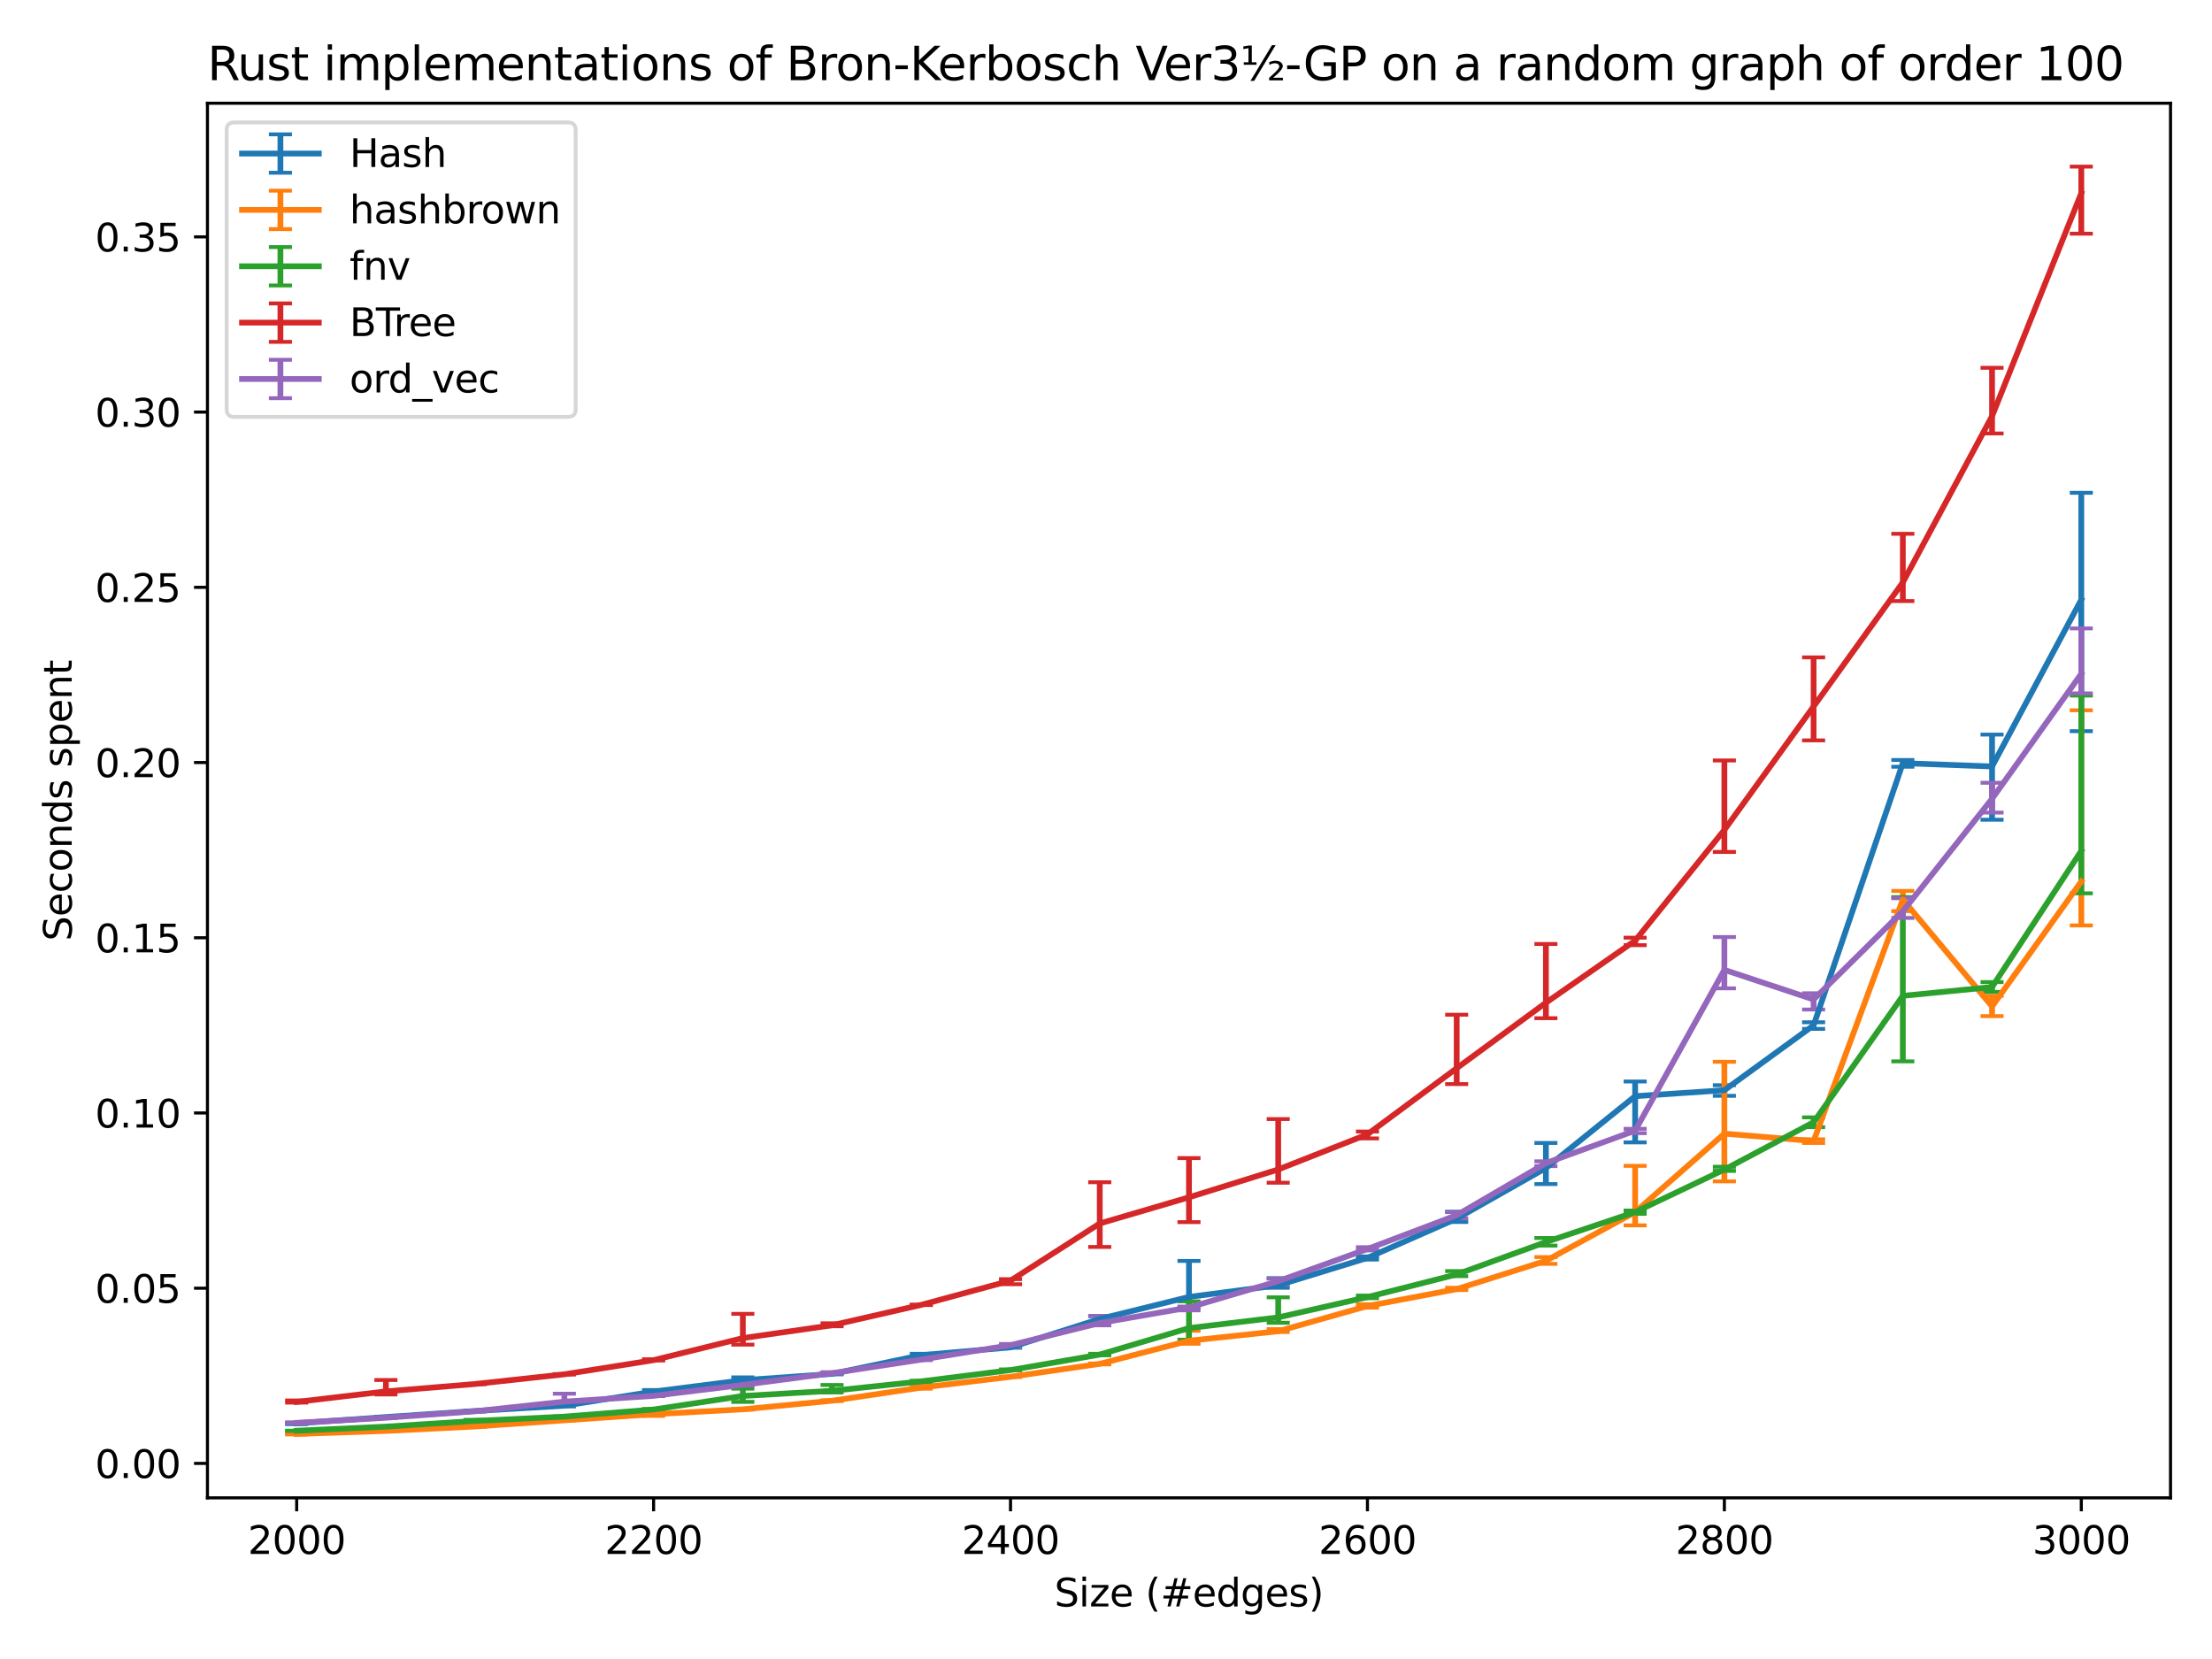 <?xml version="1.0" encoding="utf-8" standalone="no"?>
<!DOCTYPE svg PUBLIC "-//W3C//DTD SVG 1.1//EN"
  "http://www.w3.org/Graphics/SVG/1.1/DTD/svg11.dtd">
<svg xmlns:xlink="http://www.w3.org/1999/xlink" width="576pt" height="432pt" viewBox="0 0 576 432" xmlns="http://www.w3.org/2000/svg" version="1.1">
 <defs>
  <style type="text/css">*{stroke-linejoin: round; stroke-linecap: butt}</style>
 </defs>
 <g id="figure_1">
  <g id="patch_1">
   <path d="M 0 432 
L 576 432 
L 576 0 
L 0 0 
z
" style="fill: #ffffff"/>
  </g>
  <g id="axes_1">
   <g id="patch_2">
    <path d="M 54.02 390.04 
L 565.2 390.04 
L 565.2 26.88 
L 54.02 26.88 
z
" style="fill: #ffffff"/>
   </g>
   <g id="matplotlib.axis_1">
    <g id="xtick_1">
     <g id="line2d_1">
      <defs>
       <path id="mc74f61fcfc" d="M 0 0 
L 0 3.5 
" style="stroke: #000000; stroke-width: 0.8"/>
      </defs>
      <g>
       <use xlink:href="#mc74f61fcfc" x="77.255" y="390.04" style="stroke: #000000; stroke-width: 0.8"/>
      </g>
     </g>
     <g id="text_1">
      <!-- 2000 -->
      <g transform="translate(64.53 404.638)scale(0.1 -0.1)">
       <defs>
        <path id="DejaVuSans-32" d="M 1228 531 
L 3431 531 
L 3431 0 
L 469 0 
L 469 531 
Q 828 903 1448 1529 
Q 2069 2156 2228 2338 
Q 2531 2678 2651 2914 
Q 2772 3150 2772 3378 
Q 2772 3750 2511 3984 
Q 2250 4219 1831 4219 
Q 1534 4219 1204 4116 
Q 875 4013 500 3803 
L 500 4441 
Q 881 4594 1212 4672 
Q 1544 4750 1819 4750 
Q 2544 4750 2975 4387 
Q 3406 4025 3406 3419 
Q 3406 3131 3298 2873 
Q 3191 2616 2906 2266 
Q 2828 2175 2409 1742 
Q 1991 1309 1228 531 
z
" transform="scale(0.016)"/>
        <path id="DejaVuSans-30" d="M 2034 4250 
Q 1547 4250 1301 3770 
Q 1056 3291 1056 2328 
Q 1056 1369 1301 889 
Q 1547 409 2034 409 
Q 2525 409 2770 889 
Q 3016 1369 3016 2328 
Q 3016 3291 2770 3770 
Q 2525 4250 2034 4250 
z
M 2034 4750 
Q 2819 4750 3233 4129 
Q 3647 3509 3647 2328 
Q 3647 1150 3233 529 
Q 2819 -91 2034 -91 
Q 1250 -91 836 529 
Q 422 1150 422 2328 
Q 422 3509 836 4129 
Q 1250 4750 2034 4750 
z
" transform="scale(0.016)"/>
       </defs>
       <use xlink:href="#DejaVuSans-32"/>
       <use xlink:href="#DejaVuSans-30" x="63.623"/>
       <use xlink:href="#DejaVuSans-30" x="127.246"/>
       <use xlink:href="#DejaVuSans-30" x="190.869"/>
      </g>
     </g>
    </g>
    <g id="xtick_2">
     <g id="line2d_2">
      <g>
       <use xlink:href="#mc74f61fcfc" x="170.197" y="390.04" style="stroke: #000000; stroke-width: 0.8"/>
      </g>
     </g>
     <g id="text_2">
      <!-- 2200 -->
      <g transform="translate(157.472 404.638)scale(0.1 -0.1)">
       <use xlink:href="#DejaVuSans-32"/>
       <use xlink:href="#DejaVuSans-32" x="63.623"/>
       <use xlink:href="#DejaVuSans-30" x="127.246"/>
       <use xlink:href="#DejaVuSans-30" x="190.869"/>
      </g>
     </g>
    </g>
    <g id="xtick_3">
     <g id="line2d_3">
      <g>
       <use xlink:href="#mc74f61fcfc" x="263.139" y="390.04" style="stroke: #000000; stroke-width: 0.8"/>
      </g>
     </g>
     <g id="text_3">
      <!-- 2400 -->
      <g transform="translate(250.414 404.638)scale(0.1 -0.1)">
       <defs>
        <path id="DejaVuSans-34" d="M 2419 4116 
L 825 1625 
L 2419 1625 
L 2419 4116 
z
M 2253 4666 
L 3047 4666 
L 3047 1625 
L 3713 1625 
L 3713 1100 
L 3047 1100 
L 3047 0 
L 2419 0 
L 2419 1100 
L 313 1100 
L 313 1709 
L 2253 4666 
z
" transform="scale(0.016)"/>
       </defs>
       <use xlink:href="#DejaVuSans-32"/>
       <use xlink:href="#DejaVuSans-34" x="63.623"/>
       <use xlink:href="#DejaVuSans-30" x="127.246"/>
       <use xlink:href="#DejaVuSans-30" x="190.869"/>
      </g>
     </g>
    </g>
    <g id="xtick_4">
     <g id="line2d_4">
      <g>
       <use xlink:href="#mc74f61fcfc" x="356.081" y="390.04" style="stroke: #000000; stroke-width: 0.8"/>
      </g>
     </g>
     <g id="text_4">
      <!-- 2600 -->
      <g transform="translate(343.356 404.638)scale(0.1 -0.1)">
       <defs>
        <path id="DejaVuSans-36" d="M 2113 2584 
Q 1688 2584 1439 2293 
Q 1191 2003 1191 1497 
Q 1191 994 1439 701 
Q 1688 409 2113 409 
Q 2538 409 2786 701 
Q 3034 994 3034 1497 
Q 3034 2003 2786 2293 
Q 2538 2584 2113 2584 
z
M 3366 4563 
L 3366 3988 
Q 3128 4100 2886 4159 
Q 2644 4219 2406 4219 
Q 1781 4219 1451 3797 
Q 1122 3375 1075 2522 
Q 1259 2794 1537 2939 
Q 1816 3084 2150 3084 
Q 2853 3084 3261 2657 
Q 3669 2231 3669 1497 
Q 3669 778 3244 343 
Q 2819 -91 2113 -91 
Q 1303 -91 875 529 
Q 447 1150 447 2328 
Q 447 3434 972 4092 
Q 1497 4750 2381 4750 
Q 2619 4750 2861 4703 
Q 3103 4656 3366 4563 
z
" transform="scale(0.016)"/>
       </defs>
       <use xlink:href="#DejaVuSans-32"/>
       <use xlink:href="#DejaVuSans-36" x="63.623"/>
       <use xlink:href="#DejaVuSans-30" x="127.246"/>
       <use xlink:href="#DejaVuSans-30" x="190.869"/>
      </g>
     </g>
    </g>
    <g id="xtick_5">
     <g id="line2d_5">
      <g>
       <use xlink:href="#mc74f61fcfc" x="449.023" y="390.04" style="stroke: #000000; stroke-width: 0.8"/>
      </g>
     </g>
     <g id="text_5">
      <!-- 2800 -->
      <g transform="translate(436.298 404.638)scale(0.1 -0.1)">
       <defs>
        <path id="DejaVuSans-38" d="M 2034 2216 
Q 1584 2216 1326 1975 
Q 1069 1734 1069 1313 
Q 1069 891 1326 650 
Q 1584 409 2034 409 
Q 2484 409 2743 651 
Q 3003 894 3003 1313 
Q 3003 1734 2745 1975 
Q 2488 2216 2034 2216 
z
M 1403 2484 
Q 997 2584 770 2862 
Q 544 3141 544 3541 
Q 544 4100 942 4425 
Q 1341 4750 2034 4750 
Q 2731 4750 3128 4425 
Q 3525 4100 3525 3541 
Q 3525 3141 3298 2862 
Q 3072 2584 2669 2484 
Q 3125 2378 3379 2068 
Q 3634 1759 3634 1313 
Q 3634 634 3220 271 
Q 2806 -91 2034 -91 
Q 1263 -91 848 271 
Q 434 634 434 1313 
Q 434 1759 690 2068 
Q 947 2378 1403 2484 
z
M 1172 3481 
Q 1172 3119 1398 2916 
Q 1625 2713 2034 2713 
Q 2441 2713 2670 2916 
Q 2900 3119 2900 3481 
Q 2900 3844 2670 4047 
Q 2441 4250 2034 4250 
Q 1625 4250 1398 4047 
Q 1172 3844 1172 3481 
z
" transform="scale(0.016)"/>
       </defs>
       <use xlink:href="#DejaVuSans-32"/>
       <use xlink:href="#DejaVuSans-38" x="63.623"/>
       <use xlink:href="#DejaVuSans-30" x="127.246"/>
       <use xlink:href="#DejaVuSans-30" x="190.869"/>
      </g>
     </g>
    </g>
    <g id="xtick_6">
     <g id="line2d_6">
      <g>
       <use xlink:href="#mc74f61fcfc" x="541.965" y="390.04" style="stroke: #000000; stroke-width: 0.8"/>
      </g>
     </g>
     <g id="text_6">
      <!-- 3000 -->
      <g transform="translate(529.24 404.638)scale(0.1 -0.1)">
       <defs>
        <path id="DejaVuSans-33" d="M 2597 2516 
Q 3050 2419 3304 2112 
Q 3559 1806 3559 1356 
Q 3559 666 3084 287 
Q 2609 -91 1734 -91 
Q 1441 -91 1130 -33 
Q 819 25 488 141 
L 488 750 
Q 750 597 1062 519 
Q 1375 441 1716 441 
Q 2309 441 2620 675 
Q 2931 909 2931 1356 
Q 2931 1769 2642 2001 
Q 2353 2234 1838 2234 
L 1294 2234 
L 1294 2753 
L 1863 2753 
Q 2328 2753 2575 2939 
Q 2822 3125 2822 3475 
Q 2822 3834 2567 4026 
Q 2313 4219 1838 4219 
Q 1578 4219 1281 4162 
Q 984 4106 628 3988 
L 628 4550 
Q 988 4650 1302 4700 
Q 1616 4750 1894 4750 
Q 2613 4750 3031 4423 
Q 3450 4097 3450 3541 
Q 3450 3153 3228 2886 
Q 3006 2619 2597 2516 
z
" transform="scale(0.016)"/>
       </defs>
       <use xlink:href="#DejaVuSans-33"/>
       <use xlink:href="#DejaVuSans-30" x="63.623"/>
       <use xlink:href="#DejaVuSans-30" x="127.246"/>
       <use xlink:href="#DejaVuSans-30" x="190.869"/>
      </g>
     </g>
    </g>
    <g id="text_7">
     <!-- Size (#edges) -->
     <g transform="translate(274.559 418.317)scale(0.1 -0.1)">
      <defs>
       <path id="DejaVuSans-53" d="M 3425 4513 
L 3425 3897 
Q 3066 4069 2747 4153 
Q 2428 4238 2131 4238 
Q 1616 4238 1336 4038 
Q 1056 3838 1056 3469 
Q 1056 3159 1242 3001 
Q 1428 2844 1947 2747 
L 2328 2669 
Q 3034 2534 3370 2195 
Q 3706 1856 3706 1288 
Q 3706 609 3251 259 
Q 2797 -91 1919 -91 
Q 1588 -91 1214 -16 
Q 841 59 441 206 
L 441 856 
Q 825 641 1194 531 
Q 1563 422 1919 422 
Q 2459 422 2753 634 
Q 3047 847 3047 1241 
Q 3047 1584 2836 1778 
Q 2625 1972 2144 2069 
L 1759 2144 
Q 1053 2284 737 2584 
Q 422 2884 422 3419 
Q 422 4038 858 4394 
Q 1294 4750 2059 4750 
Q 2388 4750 2728 4690 
Q 3069 4631 3425 4513 
z
" transform="scale(0.016)"/>
       <path id="DejaVuSans-69" d="M 603 3500 
L 1178 3500 
L 1178 0 
L 603 0 
L 603 3500 
z
M 603 4863 
L 1178 4863 
L 1178 4134 
L 603 4134 
L 603 4863 
z
" transform="scale(0.016)"/>
       <path id="DejaVuSans-7a" d="M 353 3500 
L 3084 3500 
L 3084 2975 
L 922 459 
L 3084 459 
L 3084 0 
L 275 0 
L 275 525 
L 2438 3041 
L 353 3041 
L 353 3500 
z
" transform="scale(0.016)"/>
       <path id="DejaVuSans-65" d="M 3597 1894 
L 3597 1613 
L 953 1613 
Q 991 1019 1311 708 
Q 1631 397 2203 397 
Q 2534 397 2845 478 
Q 3156 559 3463 722 
L 3463 178 
Q 3153 47 2828 -22 
Q 2503 -91 2169 -91 
Q 1331 -91 842 396 
Q 353 884 353 1716 
Q 353 2575 817 3079 
Q 1281 3584 2069 3584 
Q 2775 3584 3186 3129 
Q 3597 2675 3597 1894 
z
M 3022 2063 
Q 3016 2534 2758 2815 
Q 2500 3097 2075 3097 
Q 1594 3097 1305 2825 
Q 1016 2553 972 2059 
L 3022 2063 
z
" transform="scale(0.016)"/>
       <path id="DejaVuSans-20" transform="scale(0.016)"/>
       <path id="DejaVuSans-28" d="M 1984 4856 
Q 1566 4138 1362 3434 
Q 1159 2731 1159 2009 
Q 1159 1288 1364 580 
Q 1569 -128 1984 -844 
L 1484 -844 
Q 1016 -109 783 600 
Q 550 1309 550 2009 
Q 550 2706 781 3412 
Q 1013 4119 1484 4856 
L 1984 4856 
z
" transform="scale(0.016)"/>
       <path id="DejaVuSans-23" d="M 3272 2816 
L 2363 2816 
L 2100 1772 
L 3016 1772 
L 3272 2816 
z
M 2803 4594 
L 2478 3297 
L 3391 3297 
L 3719 4594 
L 4219 4594 
L 3897 3297 
L 4872 3297 
L 4872 2816 
L 3775 2816 
L 3519 1772 
L 4513 1772 
L 4513 1294 
L 3397 1294 
L 3072 0 
L 2572 0 
L 2894 1294 
L 1978 1294 
L 1656 0 
L 1153 0 
L 1478 1294 
L 494 1294 
L 494 1772 
L 1594 1772 
L 1856 2816 
L 850 2816 
L 850 3297 
L 1978 3297 
L 2297 4594 
L 2803 4594 
z
" transform="scale(0.016)"/>
       <path id="DejaVuSans-64" d="M 2906 2969 
L 2906 4863 
L 3481 4863 
L 3481 0 
L 2906 0 
L 2906 525 
Q 2725 213 2448 61 
Q 2172 -91 1784 -91 
Q 1150 -91 751 415 
Q 353 922 353 1747 
Q 353 2572 751 3078 
Q 1150 3584 1784 3584 
Q 2172 3584 2448 3432 
Q 2725 3281 2906 2969 
z
M 947 1747 
Q 947 1113 1208 752 
Q 1469 391 1925 391 
Q 2381 391 2643 752 
Q 2906 1113 2906 1747 
Q 2906 2381 2643 2742 
Q 2381 3103 1925 3103 
Q 1469 3103 1208 2742 
Q 947 2381 947 1747 
z
" transform="scale(0.016)"/>
       <path id="DejaVuSans-67" d="M 2906 1791 
Q 2906 2416 2648 2759 
Q 2391 3103 1925 3103 
Q 1463 3103 1205 2759 
Q 947 2416 947 1791 
Q 947 1169 1205 825 
Q 1463 481 1925 481 
Q 2391 481 2648 825 
Q 2906 1169 2906 1791 
z
M 3481 434 
Q 3481 -459 3084 -895 
Q 2688 -1331 1869 -1331 
Q 1566 -1331 1297 -1286 
Q 1028 -1241 775 -1147 
L 775 -588 
Q 1028 -725 1275 -790 
Q 1522 -856 1778 -856 
Q 2344 -856 2625 -561 
Q 2906 -266 2906 331 
L 2906 616 
Q 2728 306 2450 153 
Q 2172 0 1784 0 
Q 1141 0 747 490 
Q 353 981 353 1791 
Q 353 2603 747 3093 
Q 1141 3584 1784 3584 
Q 2172 3584 2450 3431 
Q 2728 3278 2906 2969 
L 2906 3500 
L 3481 3500 
L 3481 434 
z
" transform="scale(0.016)"/>
       <path id="DejaVuSans-73" d="M 2834 3397 
L 2834 2853 
Q 2591 2978 2328 3040 
Q 2066 3103 1784 3103 
Q 1356 3103 1142 2972 
Q 928 2841 928 2578 
Q 928 2378 1081 2264 
Q 1234 2150 1697 2047 
L 1894 2003 
Q 2506 1872 2764 1633 
Q 3022 1394 3022 966 
Q 3022 478 2636 193 
Q 2250 -91 1575 -91 
Q 1294 -91 989 -36 
Q 684 19 347 128 
L 347 722 
Q 666 556 975 473 
Q 1284 391 1588 391 
Q 1994 391 2212 530 
Q 2431 669 2431 922 
Q 2431 1156 2273 1281 
Q 2116 1406 1581 1522 
L 1381 1569 
Q 847 1681 609 1914 
Q 372 2147 372 2553 
Q 372 3047 722 3315 
Q 1072 3584 1716 3584 
Q 2034 3584 2315 3537 
Q 2597 3491 2834 3397 
z
" transform="scale(0.016)"/>
       <path id="DejaVuSans-29" d="M 513 4856 
L 1013 4856 
Q 1481 4119 1714 3412 
Q 1947 2706 1947 2009 
Q 1947 1309 1714 600 
Q 1481 -109 1013 -844 
L 513 -844 
Q 928 -128 1133 580 
Q 1338 1288 1338 2009 
Q 1338 2731 1133 3434 
Q 928 4138 513 4856 
z
" transform="scale(0.016)"/>
      </defs>
      <use xlink:href="#DejaVuSans-53"/>
      <use xlink:href="#DejaVuSans-69" x="63.477"/>
      <use xlink:href="#DejaVuSans-7a" x="91.26"/>
      <use xlink:href="#DejaVuSans-65" x="143.75"/>
      <use xlink:href="#DejaVuSans-20" x="205.273"/>
      <use xlink:href="#DejaVuSans-28" x="237.061"/>
      <use xlink:href="#DejaVuSans-23" x="276.074"/>
      <use xlink:href="#DejaVuSans-65" x="359.863"/>
      <use xlink:href="#DejaVuSans-64" x="421.387"/>
      <use xlink:href="#DejaVuSans-67" x="484.863"/>
      <use xlink:href="#DejaVuSans-65" x="548.34"/>
      <use xlink:href="#DejaVuSans-73" x="609.863"/>
      <use xlink:href="#DejaVuSans-29" x="661.963"/>
     </g>
    </g>
   </g>
   <g id="matplotlib.axis_2">
    <g id="ytick_1">
     <g id="line2d_7">
      <defs>
       <path id="m7eb1c47a8f" d="M 0 0 
L -3.5 0 
" style="stroke: #000000; stroke-width: 0.8"/>
      </defs>
      <g>
       <use xlink:href="#m7eb1c47a8f" x="54.02" y="381.069" style="stroke: #000000; stroke-width: 0.8"/>
      </g>
     </g>
     <g id="text_8">
      <!-- 0.00 -->
      <g transform="translate(24.754 384.868)scale(0.1 -0.1)">
       <defs>
        <path id="DejaVuSans-2e" d="M 684 794 
L 1344 794 
L 1344 0 
L 684 0 
L 684 794 
z
" transform="scale(0.016)"/>
       </defs>
       <use xlink:href="#DejaVuSans-30"/>
       <use xlink:href="#DejaVuSans-2e" x="63.623"/>
       <use xlink:href="#DejaVuSans-30" x="95.41"/>
       <use xlink:href="#DejaVuSans-30" x="159.033"/>
      </g>
     </g>
    </g>
    <g id="ytick_2">
     <g id="line2d_8">
      <g>
       <use xlink:href="#m7eb1c47a8f" x="54.02" y="335.442" style="stroke: #000000; stroke-width: 0.8"/>
      </g>
     </g>
     <g id="text_9">
      <!-- 0.05 -->
      <g transform="translate(24.754 339.242)scale(0.1 -0.1)">
       <defs>
        <path id="DejaVuSans-35" d="M 691 4666 
L 3169 4666 
L 3169 4134 
L 1269 4134 
L 1269 2991 
Q 1406 3038 1543 3061 
Q 1681 3084 1819 3084 
Q 2600 3084 3056 2656 
Q 3513 2228 3513 1497 
Q 3513 744 3044 326 
Q 2575 -91 1722 -91 
Q 1428 -91 1123 -41 
Q 819 9 494 109 
L 494 744 
Q 775 591 1075 516 
Q 1375 441 1709 441 
Q 2250 441 2565 725 
Q 2881 1009 2881 1497 
Q 2881 1984 2565 2268 
Q 2250 2553 1709 2553 
Q 1456 2553 1204 2497 
Q 953 2441 691 2322 
L 691 4666 
z
" transform="scale(0.016)"/>
       </defs>
       <use xlink:href="#DejaVuSans-30"/>
       <use xlink:href="#DejaVuSans-2e" x="63.623"/>
       <use xlink:href="#DejaVuSans-30" x="95.41"/>
       <use xlink:href="#DejaVuSans-35" x="159.033"/>
      </g>
     </g>
    </g>
    <g id="ytick_3">
     <g id="line2d_9">
      <g>
       <use xlink:href="#m7eb1c47a8f" x="54.02" y="289.816" style="stroke: #000000; stroke-width: 0.8"/>
      </g>
     </g>
     <g id="text_10">
      <!-- 0.10 -->
      <g transform="translate(24.754 293.615)scale(0.1 -0.1)">
       <defs>
        <path id="DejaVuSans-31" d="M 794 531 
L 1825 531 
L 1825 4091 
L 703 3866 
L 703 4441 
L 1819 4666 
L 2450 4666 
L 2450 531 
L 3481 531 
L 3481 0 
L 794 0 
L 794 531 
z
" transform="scale(0.016)"/>
       </defs>
       <use xlink:href="#DejaVuSans-30"/>
       <use xlink:href="#DejaVuSans-2e" x="63.623"/>
       <use xlink:href="#DejaVuSans-31" x="95.41"/>
       <use xlink:href="#DejaVuSans-30" x="159.033"/>
      </g>
     </g>
    </g>
    <g id="ytick_4">
     <g id="line2d_10">
      <g>
       <use xlink:href="#m7eb1c47a8f" x="54.02" y="244.189" style="stroke: #000000; stroke-width: 0.8"/>
      </g>
     </g>
     <g id="text_11">
      <!-- 0.15 -->
      <g transform="translate(24.754 247.989)scale(0.1 -0.1)">
       <use xlink:href="#DejaVuSans-30"/>
       <use xlink:href="#DejaVuSans-2e" x="63.623"/>
       <use xlink:href="#DejaVuSans-31" x="95.41"/>
       <use xlink:href="#DejaVuSans-35" x="159.033"/>
      </g>
     </g>
    </g>
    <g id="ytick_5">
     <g id="line2d_11">
      <g>
       <use xlink:href="#m7eb1c47a8f" x="54.02" y="198.563" style="stroke: #000000; stroke-width: 0.8"/>
      </g>
     </g>
     <g id="text_12">
      <!-- 0.20 -->
      <g transform="translate(24.754 202.362)scale(0.1 -0.1)">
       <use xlink:href="#DejaVuSans-30"/>
       <use xlink:href="#DejaVuSans-2e" x="63.623"/>
       <use xlink:href="#DejaVuSans-32" x="95.41"/>
       <use xlink:href="#DejaVuSans-30" x="159.033"/>
      </g>
     </g>
    </g>
    <g id="ytick_6">
     <g id="line2d_12">
      <g>
       <use xlink:href="#m7eb1c47a8f" x="54.02" y="152.936" style="stroke: #000000; stroke-width: 0.8"/>
      </g>
     </g>
     <g id="text_13">
      <!-- 0.25 -->
      <g transform="translate(24.754 156.736)scale(0.1 -0.1)">
       <use xlink:href="#DejaVuSans-30"/>
       <use xlink:href="#DejaVuSans-2e" x="63.623"/>
       <use xlink:href="#DejaVuSans-32" x="95.41"/>
       <use xlink:href="#DejaVuSans-35" x="159.033"/>
      </g>
     </g>
    </g>
    <g id="ytick_7">
     <g id="line2d_13">
      <g>
       <use xlink:href="#m7eb1c47a8f" x="54.02" y="107.31" style="stroke: #000000; stroke-width: 0.8"/>
      </g>
     </g>
     <g id="text_14">
      <!-- 0.30 -->
      <g transform="translate(24.754 111.109)scale(0.1 -0.1)">
       <use xlink:href="#DejaVuSans-30"/>
       <use xlink:href="#DejaVuSans-2e" x="63.623"/>
       <use xlink:href="#DejaVuSans-33" x="95.41"/>
       <use xlink:href="#DejaVuSans-30" x="159.033"/>
      </g>
     </g>
    </g>
    <g id="ytick_8">
     <g id="line2d_14">
      <g>
       <use xlink:href="#m7eb1c47a8f" x="54.02" y="61.684" style="stroke: #000000; stroke-width: 0.8"/>
      </g>
     </g>
     <g id="text_15">
      <!-- 0.35 -->
      <g transform="translate(24.754 65.483)scale(0.1 -0.1)">
       <use xlink:href="#DejaVuSans-30"/>
       <use xlink:href="#DejaVuSans-2e" x="63.623"/>
       <use xlink:href="#DejaVuSans-33" x="95.41"/>
       <use xlink:href="#DejaVuSans-35" x="159.033"/>
      </g>
     </g>
    </g>
    <g id="text_16">
     <!-- Seconds spent -->
     <g transform="translate(18.675 245.04)rotate(-90)scale(0.1 -0.1)">
      <defs>
       <path id="DejaVuSans-63" d="M 3122 3366 
L 3122 2828 
Q 2878 2963 2633 3030 
Q 2388 3097 2138 3097 
Q 1578 3097 1268 2742 
Q 959 2388 959 1747 
Q 959 1106 1268 751 
Q 1578 397 2138 397 
Q 2388 397 2633 464 
Q 2878 531 3122 666 
L 3122 134 
Q 2881 22 2623 -34 
Q 2366 -91 2075 -91 
Q 1284 -91 818 406 
Q 353 903 353 1747 
Q 353 2603 823 3093 
Q 1294 3584 2113 3584 
Q 2378 3584 2631 3529 
Q 2884 3475 3122 3366 
z
" transform="scale(0.016)"/>
       <path id="DejaVuSans-6f" d="M 1959 3097 
Q 1497 3097 1228 2736 
Q 959 2375 959 1747 
Q 959 1119 1226 758 
Q 1494 397 1959 397 
Q 2419 397 2687 759 
Q 2956 1122 2956 1747 
Q 2956 2369 2687 2733 
Q 2419 3097 1959 3097 
z
M 1959 3584 
Q 2709 3584 3137 3096 
Q 3566 2609 3566 1747 
Q 3566 888 3137 398 
Q 2709 -91 1959 -91 
Q 1206 -91 779 398 
Q 353 888 353 1747 
Q 353 2609 779 3096 
Q 1206 3584 1959 3584 
z
" transform="scale(0.016)"/>
       <path id="DejaVuSans-6e" d="M 3513 2113 
L 3513 0 
L 2938 0 
L 2938 2094 
Q 2938 2591 2744 2837 
Q 2550 3084 2163 3084 
Q 1697 3084 1428 2787 
Q 1159 2491 1159 1978 
L 1159 0 
L 581 0 
L 581 3500 
L 1159 3500 
L 1159 2956 
Q 1366 3272 1645 3428 
Q 1925 3584 2291 3584 
Q 2894 3584 3203 3211 
Q 3513 2838 3513 2113 
z
" transform="scale(0.016)"/>
       <path id="DejaVuSans-70" d="M 1159 525 
L 1159 -1331 
L 581 -1331 
L 581 3500 
L 1159 3500 
L 1159 2969 
Q 1341 3281 1617 3432 
Q 1894 3584 2278 3584 
Q 2916 3584 3314 3078 
Q 3713 2572 3713 1747 
Q 3713 922 3314 415 
Q 2916 -91 2278 -91 
Q 1894 -91 1617 61 
Q 1341 213 1159 525 
z
M 3116 1747 
Q 3116 2381 2855 2742 
Q 2594 3103 2138 3103 
Q 1681 3103 1420 2742 
Q 1159 2381 1159 1747 
Q 1159 1113 1420 752 
Q 1681 391 2138 391 
Q 2594 391 2855 752 
Q 3116 1113 3116 1747 
z
" transform="scale(0.016)"/>
       <path id="DejaVuSans-74" d="M 1172 4494 
L 1172 3500 
L 2356 3500 
L 2356 3053 
L 1172 3053 
L 1172 1153 
Q 1172 725 1289 603 
Q 1406 481 1766 481 
L 2356 481 
L 2356 0 
L 1766 0 
Q 1100 0 847 248 
Q 594 497 594 1153 
L 594 3053 
L 172 3053 
L 172 3500 
L 594 3500 
L 594 4494 
L 1172 4494 
z
" transform="scale(0.016)"/>
      </defs>
      <use xlink:href="#DejaVuSans-53"/>
      <use xlink:href="#DejaVuSans-65" x="63.477"/>
      <use xlink:href="#DejaVuSans-63" x="125"/>
      <use xlink:href="#DejaVuSans-6f" x="179.98"/>
      <use xlink:href="#DejaVuSans-6e" x="241.162"/>
      <use xlink:href="#DejaVuSans-64" x="304.541"/>
      <use xlink:href="#DejaVuSans-73" x="368.018"/>
      <use xlink:href="#DejaVuSans-20" x="420.117"/>
      <use xlink:href="#DejaVuSans-73" x="451.904"/>
      <use xlink:href="#DejaVuSans-70" x="504.004"/>
      <use xlink:href="#DejaVuSans-65" x="567.48"/>
      <use xlink:href="#DejaVuSans-6e" x="629.004"/>
      <use xlink:href="#DejaVuSans-74" x="692.383"/>
     </g>
    </g>
   </g>
   <g id="LineCollection_1">
    <path d="M 77.255 370.849 
L 77.255 370.447 
" clip-path="url(#pa6ebc073c4)" style="fill: none; stroke: #1f77b4; stroke-width: 1.5"/>
    <path d="M 100.491 369.066 
L 100.491 368.94 
" clip-path="url(#pa6ebc073c4)" style="fill: none; stroke: #1f77b4; stroke-width: 1.5"/>
    <path d="M 123.726 367.45 
L 123.726 367.379 
" clip-path="url(#pa6ebc073c4)" style="fill: none; stroke: #1f77b4; stroke-width: 1.5"/>
    <path d="M 146.962 366.24 
L 146.962 365.789 
" clip-path="url(#pa6ebc073c4)" style="fill: none; stroke: #1f77b4; stroke-width: 1.5"/>
    <path d="M 170.197 363.475 
L 170.197 361.962 
" clip-path="url(#pa6ebc073c4)" style="fill: none; stroke: #1f77b4; stroke-width: 1.5"/>
    <path d="M 193.433 360.689 
L 193.433 358.67 
" clip-path="url(#pa6ebc073c4)" style="fill: none; stroke: #1f77b4; stroke-width: 1.5"/>
    <path d="M 216.668 357.884 
L 216.668 357.609 
" clip-path="url(#pa6ebc073c4)" style="fill: none; stroke: #1f77b4; stroke-width: 1.5"/>
    <path d="M 239.904 353.211 
L 239.904 352.52 
" clip-path="url(#pa6ebc073c4)" style="fill: none; stroke: #1f77b4; stroke-width: 1.5"/>
    <path d="M 263.139 350.956 
L 263.139 350.685 
" clip-path="url(#pa6ebc073c4)" style="fill: none; stroke: #1f77b4; stroke-width: 1.5"/>
    <path d="M 286.375 345.028 
L 286.375 342.718 
" clip-path="url(#pa6ebc073c4)" style="fill: none; stroke: #1f77b4; stroke-width: 1.5"/>
    <path d="M 309.61 340.553 
L 309.61 328.347 
" clip-path="url(#pa6ebc073c4)" style="fill: none; stroke: #1f77b4; stroke-width: 1.5"/>
    <path d="M 332.845 335.325 
L 332.845 332.83 
" clip-path="url(#pa6ebc073c4)" style="fill: none; stroke: #1f77b4; stroke-width: 1.5"/>
    <path d="M 356.081 327.987 
L 356.081 327.169 
" clip-path="url(#pa6ebc073c4)" style="fill: none; stroke: #1f77b4; stroke-width: 1.5"/>
    <path d="M 379.316 318.2 
L 379.316 315.534 
" clip-path="url(#pa6ebc073c4)" style="fill: none; stroke: #1f77b4; stroke-width: 1.5"/>
    <path d="M 402.552 308.334 
L 402.552 297.623 
" clip-path="url(#pa6ebc073c4)" style="fill: none; stroke: #1f77b4; stroke-width: 1.5"/>
    <path d="M 425.787 297.478 
L 425.787 281.613 
" clip-path="url(#pa6ebc073c4)" style="fill: none; stroke: #1f77b4; stroke-width: 1.5"/>
    <path d="M 449.023 285.35 
L 449.023 282.582 
" clip-path="url(#pa6ebc073c4)" style="fill: none; stroke: #1f77b4; stroke-width: 1.5"/>
    <path d="M 472.258 267.922 
L 472.258 266.199 
" clip-path="url(#pa6ebc073c4)" style="fill: none; stroke: #1f77b4; stroke-width: 1.5"/>
    <path d="M 495.494 199.654 
L 495.494 197.911 
" clip-path="url(#pa6ebc073c4)" style="fill: none; stroke: #1f77b4; stroke-width: 1.5"/>
    <path d="M 518.729 213.458 
L 518.729 191.284 
" clip-path="url(#pa6ebc073c4)" style="fill: none; stroke: #1f77b4; stroke-width: 1.5"/>
    <path d="M 541.965 190.394 
L 541.965 128.322 
" clip-path="url(#pa6ebc073c4)" style="fill: none; stroke: #1f77b4; stroke-width: 1.5"/>
   </g>
   <g id="line2d_15">
    <defs>
     <path id="md8547b9e7e" d="M 3 0 
L -3 -0 
" style="stroke: #1f77b4"/>
    </defs>
    <g clip-path="url(#pa6ebc073c4)">
     <use xlink:href="#md8547b9e7e" x="77.255" y="370.849" style="fill: #1f77b4; stroke: #1f77b4"/>
     <use xlink:href="#md8547b9e7e" x="100.491" y="369.066" style="fill: #1f77b4; stroke: #1f77b4"/>
     <use xlink:href="#md8547b9e7e" x="123.726" y="367.45" style="fill: #1f77b4; stroke: #1f77b4"/>
     <use xlink:href="#md8547b9e7e" x="146.962" y="366.24" style="fill: #1f77b4; stroke: #1f77b4"/>
     <use xlink:href="#md8547b9e7e" x="170.197" y="363.475" style="fill: #1f77b4; stroke: #1f77b4"/>
     <use xlink:href="#md8547b9e7e" x="193.433" y="360.689" style="fill: #1f77b4; stroke: #1f77b4"/>
     <use xlink:href="#md8547b9e7e" x="216.668" y="357.884" style="fill: #1f77b4; stroke: #1f77b4"/>
     <use xlink:href="#md8547b9e7e" x="239.904" y="353.211" style="fill: #1f77b4; stroke: #1f77b4"/>
     <use xlink:href="#md8547b9e7e" x="263.139" y="350.956" style="fill: #1f77b4; stroke: #1f77b4"/>
     <use xlink:href="#md8547b9e7e" x="286.375" y="345.028" style="fill: #1f77b4; stroke: #1f77b4"/>
     <use xlink:href="#md8547b9e7e" x="309.61" y="340.553" style="fill: #1f77b4; stroke: #1f77b4"/>
     <use xlink:href="#md8547b9e7e" x="332.845" y="335.325" style="fill: #1f77b4; stroke: #1f77b4"/>
     <use xlink:href="#md8547b9e7e" x="356.081" y="327.987" style="fill: #1f77b4; stroke: #1f77b4"/>
     <use xlink:href="#md8547b9e7e" x="379.316" y="318.2" style="fill: #1f77b4; stroke: #1f77b4"/>
     <use xlink:href="#md8547b9e7e" x="402.552" y="308.334" style="fill: #1f77b4; stroke: #1f77b4"/>
     <use xlink:href="#md8547b9e7e" x="425.787" y="297.478" style="fill: #1f77b4; stroke: #1f77b4"/>
     <use xlink:href="#md8547b9e7e" x="449.023" y="285.35" style="fill: #1f77b4; stroke: #1f77b4"/>
     <use xlink:href="#md8547b9e7e" x="472.258" y="267.922" style="fill: #1f77b4; stroke: #1f77b4"/>
     <use xlink:href="#md8547b9e7e" x="495.494" y="199.654" style="fill: #1f77b4; stroke: #1f77b4"/>
     <use xlink:href="#md8547b9e7e" x="518.729" y="213.458" style="fill: #1f77b4; stroke: #1f77b4"/>
     <use xlink:href="#md8547b9e7e" x="541.965" y="190.394" style="fill: #1f77b4; stroke: #1f77b4"/>
    </g>
   </g>
   <g id="line2d_16">
    <g clip-path="url(#pa6ebc073c4)">
     <use xlink:href="#md8547b9e7e" x="77.255" y="370.447" style="fill: #1f77b4; stroke: #1f77b4"/>
     <use xlink:href="#md8547b9e7e" x="100.491" y="368.94" style="fill: #1f77b4; stroke: #1f77b4"/>
     <use xlink:href="#md8547b9e7e" x="123.726" y="367.379" style="fill: #1f77b4; stroke: #1f77b4"/>
     <use xlink:href="#md8547b9e7e" x="146.962" y="365.789" style="fill: #1f77b4; stroke: #1f77b4"/>
     <use xlink:href="#md8547b9e7e" x="170.197" y="361.962" style="fill: #1f77b4; stroke: #1f77b4"/>
     <use xlink:href="#md8547b9e7e" x="193.433" y="358.67" style="fill: #1f77b4; stroke: #1f77b4"/>
     <use xlink:href="#md8547b9e7e" x="216.668" y="357.609" style="fill: #1f77b4; stroke: #1f77b4"/>
     <use xlink:href="#md8547b9e7e" x="239.904" y="352.52" style="fill: #1f77b4; stroke: #1f77b4"/>
     <use xlink:href="#md8547b9e7e" x="263.139" y="350.685" style="fill: #1f77b4; stroke: #1f77b4"/>
     <use xlink:href="#md8547b9e7e" x="286.375" y="342.718" style="fill: #1f77b4; stroke: #1f77b4"/>
     <use xlink:href="#md8547b9e7e" x="309.61" y="328.347" style="fill: #1f77b4; stroke: #1f77b4"/>
     <use xlink:href="#md8547b9e7e" x="332.845" y="332.83" style="fill: #1f77b4; stroke: #1f77b4"/>
     <use xlink:href="#md8547b9e7e" x="356.081" y="327.169" style="fill: #1f77b4; stroke: #1f77b4"/>
     <use xlink:href="#md8547b9e7e" x="379.316" y="315.534" style="fill: #1f77b4; stroke: #1f77b4"/>
     <use xlink:href="#md8547b9e7e" x="402.552" y="297.623" style="fill: #1f77b4; stroke: #1f77b4"/>
     <use xlink:href="#md8547b9e7e" x="425.787" y="281.613" style="fill: #1f77b4; stroke: #1f77b4"/>
     <use xlink:href="#md8547b9e7e" x="449.023" y="282.582" style="fill: #1f77b4; stroke: #1f77b4"/>
     <use xlink:href="#md8547b9e7e" x="472.258" y="266.199" style="fill: #1f77b4; stroke: #1f77b4"/>
     <use xlink:href="#md8547b9e7e" x="495.494" y="197.911" style="fill: #1f77b4; stroke: #1f77b4"/>
     <use xlink:href="#md8547b9e7e" x="518.729" y="191.284" style="fill: #1f77b4; stroke: #1f77b4"/>
     <use xlink:href="#md8547b9e7e" x="541.965" y="128.322" style="fill: #1f77b4; stroke: #1f77b4"/>
    </g>
   </g>
   <g id="LineCollection_2">
    <path d="M 77.255 373.533 
L 77.255 373.276 
" clip-path="url(#pa6ebc073c4)" style="fill: none; stroke: #ff7f0e; stroke-width: 1.5"/>
    <path d="M 100.491 372.651 
L 100.491 372.549 
" clip-path="url(#pa6ebc073c4)" style="fill: none; stroke: #ff7f0e; stroke-width: 1.5"/>
    <path d="M 123.726 371.512 
L 123.726 371.364 
" clip-path="url(#pa6ebc073c4)" style="fill: none; stroke: #ff7f0e; stroke-width: 1.5"/>
    <path d="M 146.962 369.874 
L 146.962 369.797 
" clip-path="url(#pa6ebc073c4)" style="fill: none; stroke: #ff7f0e; stroke-width: 1.5"/>
    <path d="M 170.197 368.689 
L 170.197 366.877 
" clip-path="url(#pa6ebc073c4)" style="fill: none; stroke: #ff7f0e; stroke-width: 1.5"/>
    <path d="M 193.433 367.06 
L 193.433 366.915 
" clip-path="url(#pa6ebc073c4)" style="fill: none; stroke: #ff7f0e; stroke-width: 1.5"/>
    <path d="M 216.668 364.837 
L 216.668 364.617 
" clip-path="url(#pa6ebc073c4)" style="fill: none; stroke: #ff7f0e; stroke-width: 1.5"/>
    <path d="M 239.904 361.617 
L 239.904 360.516 
" clip-path="url(#pa6ebc073c4)" style="fill: none; stroke: #ff7f0e; stroke-width: 1.5"/>
    <path d="M 263.139 358.572 
L 263.139 358.452 
" clip-path="url(#pa6ebc073c4)" style="fill: none; stroke: #ff7f0e; stroke-width: 1.5"/>
    <path d="M 286.375 355.282 
L 286.375 355.054 
" clip-path="url(#pa6ebc073c4)" style="fill: none; stroke: #ff7f0e; stroke-width: 1.5"/>
    <path d="M 309.61 349.912 
L 309.61 346.532 
" clip-path="url(#pa6ebc073c4)" style="fill: none; stroke: #ff7f0e; stroke-width: 1.5"/>
    <path d="M 332.845 346.854 
L 332.845 346.096 
" clip-path="url(#pa6ebc073c4)" style="fill: none; stroke: #ff7f0e; stroke-width: 1.5"/>
    <path d="M 356.081 340.514 
L 356.081 339.625 
" clip-path="url(#pa6ebc073c4)" style="fill: none; stroke: #ff7f0e; stroke-width: 1.5"/>
    <path d="M 379.316 335.923 
L 379.316 335.333 
" clip-path="url(#pa6ebc073c4)" style="fill: none; stroke: #ff7f0e; stroke-width: 1.5"/>
    <path d="M 402.552 329.109 
L 402.552 327.339 
" clip-path="url(#pa6ebc073c4)" style="fill: none; stroke: #ff7f0e; stroke-width: 1.5"/>
    <path d="M 425.787 319.086 
L 425.787 303.581 
" clip-path="url(#pa6ebc073c4)" style="fill: none; stroke: #ff7f0e; stroke-width: 1.5"/>
    <path d="M 449.023 307.627 
L 449.023 276.483 
" clip-path="url(#pa6ebc073c4)" style="fill: none; stroke: #ff7f0e; stroke-width: 1.5"/>
    <path d="M 472.258 297.628 
L 472.258 296.675 
" clip-path="url(#pa6ebc073c4)" style="fill: none; stroke: #ff7f0e; stroke-width: 1.5"/>
    <path d="M 495.494 237.262 
L 495.494 231.986 
" clip-path="url(#pa6ebc073c4)" style="fill: none; stroke: #ff7f0e; stroke-width: 1.5"/>
    <path d="M 518.729 264.598 
L 518.729 259.312 
" clip-path="url(#pa6ebc073c4)" style="fill: none; stroke: #ff7f0e; stroke-width: 1.5"/>
    <path d="M 541.965 240.984 
L 541.965 184.958 
" clip-path="url(#pa6ebc073c4)" style="fill: none; stroke: #ff7f0e; stroke-width: 1.5"/>
   </g>
   <g id="line2d_17">
    <defs>
     <path id="m7f04267d81" d="M 3 0 
L -3 -0 
" style="stroke: #ff7f0e"/>
    </defs>
    <g clip-path="url(#pa6ebc073c4)">
     <use xlink:href="#m7f04267d81" x="77.255" y="373.533" style="fill: #ff7f0e; stroke: #ff7f0e"/>
     <use xlink:href="#m7f04267d81" x="100.491" y="372.651" style="fill: #ff7f0e; stroke: #ff7f0e"/>
     <use xlink:href="#m7f04267d81" x="123.726" y="371.512" style="fill: #ff7f0e; stroke: #ff7f0e"/>
     <use xlink:href="#m7f04267d81" x="146.962" y="369.874" style="fill: #ff7f0e; stroke: #ff7f0e"/>
     <use xlink:href="#m7f04267d81" x="170.197" y="368.689" style="fill: #ff7f0e; stroke: #ff7f0e"/>
     <use xlink:href="#m7f04267d81" x="193.433" y="367.06" style="fill: #ff7f0e; stroke: #ff7f0e"/>
     <use xlink:href="#m7f04267d81" x="216.668" y="364.837" style="fill: #ff7f0e; stroke: #ff7f0e"/>
     <use xlink:href="#m7f04267d81" x="239.904" y="361.617" style="fill: #ff7f0e; stroke: #ff7f0e"/>
     <use xlink:href="#m7f04267d81" x="263.139" y="358.572" style="fill: #ff7f0e; stroke: #ff7f0e"/>
     <use xlink:href="#m7f04267d81" x="286.375" y="355.282" style="fill: #ff7f0e; stroke: #ff7f0e"/>
     <use xlink:href="#m7f04267d81" x="309.61" y="349.912" style="fill: #ff7f0e; stroke: #ff7f0e"/>
     <use xlink:href="#m7f04267d81" x="332.845" y="346.854" style="fill: #ff7f0e; stroke: #ff7f0e"/>
     <use xlink:href="#m7f04267d81" x="356.081" y="340.514" style="fill: #ff7f0e; stroke: #ff7f0e"/>
     <use xlink:href="#m7f04267d81" x="379.316" y="335.923" style="fill: #ff7f0e; stroke: #ff7f0e"/>
     <use xlink:href="#m7f04267d81" x="402.552" y="329.109" style="fill: #ff7f0e; stroke: #ff7f0e"/>
     <use xlink:href="#m7f04267d81" x="425.787" y="319.086" style="fill: #ff7f0e; stroke: #ff7f0e"/>
     <use xlink:href="#m7f04267d81" x="449.023" y="307.627" style="fill: #ff7f0e; stroke: #ff7f0e"/>
     <use xlink:href="#m7f04267d81" x="472.258" y="297.628" style="fill: #ff7f0e; stroke: #ff7f0e"/>
     <use xlink:href="#m7f04267d81" x="495.494" y="237.262" style="fill: #ff7f0e; stroke: #ff7f0e"/>
     <use xlink:href="#m7f04267d81" x="518.729" y="264.598" style="fill: #ff7f0e; stroke: #ff7f0e"/>
     <use xlink:href="#m7f04267d81" x="541.965" y="240.984" style="fill: #ff7f0e; stroke: #ff7f0e"/>
    </g>
   </g>
   <g id="line2d_18">
    <g clip-path="url(#pa6ebc073c4)">
     <use xlink:href="#m7f04267d81" x="77.255" y="373.276" style="fill: #ff7f0e; stroke: #ff7f0e"/>
     <use xlink:href="#m7f04267d81" x="100.491" y="372.549" style="fill: #ff7f0e; stroke: #ff7f0e"/>
     <use xlink:href="#m7f04267d81" x="123.726" y="371.364" style="fill: #ff7f0e; stroke: #ff7f0e"/>
     <use xlink:href="#m7f04267d81" x="146.962" y="369.797" style="fill: #ff7f0e; stroke: #ff7f0e"/>
     <use xlink:href="#m7f04267d81" x="170.197" y="366.877" style="fill: #ff7f0e; stroke: #ff7f0e"/>
     <use xlink:href="#m7f04267d81" x="193.433" y="366.915" style="fill: #ff7f0e; stroke: #ff7f0e"/>
     <use xlink:href="#m7f04267d81" x="216.668" y="364.617" style="fill: #ff7f0e; stroke: #ff7f0e"/>
     <use xlink:href="#m7f04267d81" x="239.904" y="360.516" style="fill: #ff7f0e; stroke: #ff7f0e"/>
     <use xlink:href="#m7f04267d81" x="263.139" y="358.452" style="fill: #ff7f0e; stroke: #ff7f0e"/>
     <use xlink:href="#m7f04267d81" x="286.375" y="355.054" style="fill: #ff7f0e; stroke: #ff7f0e"/>
     <use xlink:href="#m7f04267d81" x="309.61" y="346.532" style="fill: #ff7f0e; stroke: #ff7f0e"/>
     <use xlink:href="#m7f04267d81" x="332.845" y="346.096" style="fill: #ff7f0e; stroke: #ff7f0e"/>
     <use xlink:href="#m7f04267d81" x="356.081" y="339.625" style="fill: #ff7f0e; stroke: #ff7f0e"/>
     <use xlink:href="#m7f04267d81" x="379.316" y="335.333" style="fill: #ff7f0e; stroke: #ff7f0e"/>
     <use xlink:href="#m7f04267d81" x="402.552" y="327.339" style="fill: #ff7f0e; stroke: #ff7f0e"/>
     <use xlink:href="#m7f04267d81" x="425.787" y="303.581" style="fill: #ff7f0e; stroke: #ff7f0e"/>
     <use xlink:href="#m7f04267d81" x="449.023" y="276.483" style="fill: #ff7f0e; stroke: #ff7f0e"/>
     <use xlink:href="#m7f04267d81" x="472.258" y="296.675" style="fill: #ff7f0e; stroke: #ff7f0e"/>
     <use xlink:href="#m7f04267d81" x="495.494" y="231.986" style="fill: #ff7f0e; stroke: #ff7f0e"/>
     <use xlink:href="#m7f04267d81" x="518.729" y="259.312" style="fill: #ff7f0e; stroke: #ff7f0e"/>
     <use xlink:href="#m7f04267d81" x="541.965" y="184.958" style="fill: #ff7f0e; stroke: #ff7f0e"/>
    </g>
   </g>
   <g id="LineCollection_3">
    <path d="M 77.255 372.581 
L 77.255 372.551 
" clip-path="url(#pa6ebc073c4)" style="fill: none; stroke: #2ca02c; stroke-width: 1.5"/>
    <path d="M 100.491 371.512 
L 100.491 371.455 
" clip-path="url(#pa6ebc073c4)" style="fill: none; stroke: #2ca02c; stroke-width: 1.5"/>
    <path d="M 123.726 370.089 
L 123.726 369.724 
" clip-path="url(#pa6ebc073c4)" style="fill: none; stroke: #2ca02c; stroke-width: 1.5"/>
    <path d="M 146.962 368.942 
L 146.962 368.827 
" clip-path="url(#pa6ebc073c4)" style="fill: none; stroke: #2ca02c; stroke-width: 1.5"/>
    <path d="M 170.197 367.054 
L 170.197 366.985 
" clip-path="url(#pa6ebc073c4)" style="fill: none; stroke: #2ca02c; stroke-width: 1.5"/>
    <path d="M 193.433 365.046 
L 193.433 361.597 
" clip-path="url(#pa6ebc073c4)" style="fill: none; stroke: #2ca02c; stroke-width: 1.5"/>
    <path d="M 216.668 362.598 
L 216.668 360.643 
" clip-path="url(#pa6ebc073c4)" style="fill: none; stroke: #2ca02c; stroke-width: 1.5"/>
    <path d="M 239.904 359.866 
L 239.904 359.542 
" clip-path="url(#pa6ebc073c4)" style="fill: none; stroke: #2ca02c; stroke-width: 1.5"/>
    <path d="M 263.139 356.841 
L 263.139 356.592 
" clip-path="url(#pa6ebc073c4)" style="fill: none; stroke: #2ca02c; stroke-width: 1.5"/>
    <path d="M 286.375 352.918 
L 286.375 352.525 
" clip-path="url(#pa6ebc073c4)" style="fill: none; stroke: #2ca02c; stroke-width: 1.5"/>
    <path d="M 309.61 348.857 
L 309.61 338.864 
" clip-path="url(#pa6ebc073c4)" style="fill: none; stroke: #2ca02c; stroke-width: 1.5"/>
    <path d="M 332.845 344.449 
L 332.845 337.822 
" clip-path="url(#pa6ebc073c4)" style="fill: none; stroke: #2ca02c; stroke-width: 1.5"/>
    <path d="M 356.081 338.055 
L 356.081 337.357 
" clip-path="url(#pa6ebc073c4)" style="fill: none; stroke: #2ca02c; stroke-width: 1.5"/>
    <path d="M 379.316 332.303 
L 379.316 330.981 
" clip-path="url(#pa6ebc073c4)" style="fill: none; stroke: #2ca02c; stroke-width: 1.5"/>
    <path d="M 402.552 324.345 
L 402.552 322.364 
" clip-path="url(#pa6ebc073c4)" style="fill: none; stroke: #2ca02c; stroke-width: 1.5"/>
    <path d="M 425.787 316.081 
L 425.787 315.232 
" clip-path="url(#pa6ebc073c4)" style="fill: none; stroke: #2ca02c; stroke-width: 1.5"/>
    <path d="M 449.023 304.895 
L 449.023 303.81 
" clip-path="url(#pa6ebc073c4)" style="fill: none; stroke: #2ca02c; stroke-width: 1.5"/>
    <path d="M 472.258 293.511 
L 472.258 290.954 
" clip-path="url(#pa6ebc073c4)" style="fill: none; stroke: #2ca02c; stroke-width: 1.5"/>
    <path d="M 495.494 276.378 
L 495.494 233.604 
" clip-path="url(#pa6ebc073c4)" style="fill: none; stroke: #2ca02c; stroke-width: 1.5"/>
    <path d="M 518.729 258.283 
L 518.729 255.741 
" clip-path="url(#pa6ebc073c4)" style="fill: none; stroke: #2ca02c; stroke-width: 1.5"/>
    <path d="M 541.965 232.625 
L 541.965 181.13 
" clip-path="url(#pa6ebc073c4)" style="fill: none; stroke: #2ca02c; stroke-width: 1.5"/>
   </g>
   <g id="line2d_19">
    <defs>
     <path id="mf3fc7103a7" d="M 3 0 
L -3 -0 
" style="stroke: #2ca02c"/>
    </defs>
    <g clip-path="url(#pa6ebc073c4)">
     <use xlink:href="#mf3fc7103a7" x="77.255" y="372.581" style="fill: #2ca02c; stroke: #2ca02c"/>
     <use xlink:href="#mf3fc7103a7" x="100.491" y="371.512" style="fill: #2ca02c; stroke: #2ca02c"/>
     <use xlink:href="#mf3fc7103a7" x="123.726" y="370.089" style="fill: #2ca02c; stroke: #2ca02c"/>
     <use xlink:href="#mf3fc7103a7" x="146.962" y="368.942" style="fill: #2ca02c; stroke: #2ca02c"/>
     <use xlink:href="#mf3fc7103a7" x="170.197" y="367.054" style="fill: #2ca02c; stroke: #2ca02c"/>
     <use xlink:href="#mf3fc7103a7" x="193.433" y="365.046" style="fill: #2ca02c; stroke: #2ca02c"/>
     <use xlink:href="#mf3fc7103a7" x="216.668" y="362.598" style="fill: #2ca02c; stroke: #2ca02c"/>
     <use xlink:href="#mf3fc7103a7" x="239.904" y="359.866" style="fill: #2ca02c; stroke: #2ca02c"/>
     <use xlink:href="#mf3fc7103a7" x="263.139" y="356.841" style="fill: #2ca02c; stroke: #2ca02c"/>
     <use xlink:href="#mf3fc7103a7" x="286.375" y="352.918" style="fill: #2ca02c; stroke: #2ca02c"/>
     <use xlink:href="#mf3fc7103a7" x="309.61" y="348.857" style="fill: #2ca02c; stroke: #2ca02c"/>
     <use xlink:href="#mf3fc7103a7" x="332.845" y="344.449" style="fill: #2ca02c; stroke: #2ca02c"/>
     <use xlink:href="#mf3fc7103a7" x="356.081" y="338.055" style="fill: #2ca02c; stroke: #2ca02c"/>
     <use xlink:href="#mf3fc7103a7" x="379.316" y="332.303" style="fill: #2ca02c; stroke: #2ca02c"/>
     <use xlink:href="#mf3fc7103a7" x="402.552" y="324.345" style="fill: #2ca02c; stroke: #2ca02c"/>
     <use xlink:href="#mf3fc7103a7" x="425.787" y="316.081" style="fill: #2ca02c; stroke: #2ca02c"/>
     <use xlink:href="#mf3fc7103a7" x="449.023" y="304.895" style="fill: #2ca02c; stroke: #2ca02c"/>
     <use xlink:href="#mf3fc7103a7" x="472.258" y="293.511" style="fill: #2ca02c; stroke: #2ca02c"/>
     <use xlink:href="#mf3fc7103a7" x="495.494" y="276.378" style="fill: #2ca02c; stroke: #2ca02c"/>
     <use xlink:href="#mf3fc7103a7" x="518.729" y="258.283" style="fill: #2ca02c; stroke: #2ca02c"/>
     <use xlink:href="#mf3fc7103a7" x="541.965" y="232.625" style="fill: #2ca02c; stroke: #2ca02c"/>
    </g>
   </g>
   <g id="line2d_20">
    <g clip-path="url(#pa6ebc073c4)">
     <use xlink:href="#mf3fc7103a7" x="77.255" y="372.551" style="fill: #2ca02c; stroke: #2ca02c"/>
     <use xlink:href="#mf3fc7103a7" x="100.491" y="371.455" style="fill: #2ca02c; stroke: #2ca02c"/>
     <use xlink:href="#mf3fc7103a7" x="123.726" y="369.724" style="fill: #2ca02c; stroke: #2ca02c"/>
     <use xlink:href="#mf3fc7103a7" x="146.962" y="368.827" style="fill: #2ca02c; stroke: #2ca02c"/>
     <use xlink:href="#mf3fc7103a7" x="170.197" y="366.985" style="fill: #2ca02c; stroke: #2ca02c"/>
     <use xlink:href="#mf3fc7103a7" x="193.433" y="361.597" style="fill: #2ca02c; stroke: #2ca02c"/>
     <use xlink:href="#mf3fc7103a7" x="216.668" y="360.643" style="fill: #2ca02c; stroke: #2ca02c"/>
     <use xlink:href="#mf3fc7103a7" x="239.904" y="359.542" style="fill: #2ca02c; stroke: #2ca02c"/>
     <use xlink:href="#mf3fc7103a7" x="263.139" y="356.592" style="fill: #2ca02c; stroke: #2ca02c"/>
     <use xlink:href="#mf3fc7103a7" x="286.375" y="352.525" style="fill: #2ca02c; stroke: #2ca02c"/>
     <use xlink:href="#mf3fc7103a7" x="309.61" y="338.864" style="fill: #2ca02c; stroke: #2ca02c"/>
     <use xlink:href="#mf3fc7103a7" x="332.845" y="337.822" style="fill: #2ca02c; stroke: #2ca02c"/>
     <use xlink:href="#mf3fc7103a7" x="356.081" y="337.357" style="fill: #2ca02c; stroke: #2ca02c"/>
     <use xlink:href="#mf3fc7103a7" x="379.316" y="330.981" style="fill: #2ca02c; stroke: #2ca02c"/>
     <use xlink:href="#mf3fc7103a7" x="402.552" y="322.364" style="fill: #2ca02c; stroke: #2ca02c"/>
     <use xlink:href="#mf3fc7103a7" x="425.787" y="315.232" style="fill: #2ca02c; stroke: #2ca02c"/>
     <use xlink:href="#mf3fc7103a7" x="449.023" y="303.81" style="fill: #2ca02c; stroke: #2ca02c"/>
     <use xlink:href="#mf3fc7103a7" x="472.258" y="290.954" style="fill: #2ca02c; stroke: #2ca02c"/>
     <use xlink:href="#mf3fc7103a7" x="495.494" y="233.604" style="fill: #2ca02c; stroke: #2ca02c"/>
     <use xlink:href="#mf3fc7103a7" x="518.729" y="255.741" style="fill: #2ca02c; stroke: #2ca02c"/>
     <use xlink:href="#mf3fc7103a7" x="541.965" y="181.13" style="fill: #2ca02c; stroke: #2ca02c"/>
    </g>
   </g>
   <g id="LineCollection_4">
    <path d="M 77.255 365.235 
L 77.255 364.668 
" clip-path="url(#pa6ebc073c4)" style="fill: none; stroke: #d62728; stroke-width: 1.5"/>
    <path d="M 100.491 363.111 
L 100.491 359.35 
" clip-path="url(#pa6ebc073c4)" style="fill: none; stroke: #d62728; stroke-width: 1.5"/>
    <path d="M 123.726 360.405 
L 123.726 360.365 
" clip-path="url(#pa6ebc073c4)" style="fill: none; stroke: #d62728; stroke-width: 1.5"/>
    <path d="M 146.962 357.911 
L 146.962 357.824 
" clip-path="url(#pa6ebc073c4)" style="fill: none; stroke: #d62728; stroke-width: 1.5"/>
    <path d="M 170.197 354.277 
L 170.197 353.951 
" clip-path="url(#pa6ebc073c4)" style="fill: none; stroke: #d62728; stroke-width: 1.5"/>
    <path d="M 193.433 350.141 
L 193.433 342.117 
" clip-path="url(#pa6ebc073c4)" style="fill: none; stroke: #d62728; stroke-width: 1.5"/>
    <path d="M 216.668 345.358 
L 216.668 344.577 
" clip-path="url(#pa6ebc073c4)" style="fill: none; stroke: #d62728; stroke-width: 1.5"/>
    <path d="M 239.904 339.838 
L 239.904 339.723 
" clip-path="url(#pa6ebc073c4)" style="fill: none; stroke: #d62728; stroke-width: 1.5"/>
    <path d="M 263.139 334.412 
L 263.139 333.094 
" clip-path="url(#pa6ebc073c4)" style="fill: none; stroke: #d62728; stroke-width: 1.5"/>
    <path d="M 286.375 324.699 
L 286.375 307.851 
" clip-path="url(#pa6ebc073c4)" style="fill: none; stroke: #d62728; stroke-width: 1.5"/>
    <path d="M 309.61 318.237 
L 309.61 301.563 
" clip-path="url(#pa6ebc073c4)" style="fill: none; stroke: #d62728; stroke-width: 1.5"/>
    <path d="M 332.845 307.969 
L 332.845 291.403 
" clip-path="url(#pa6ebc073c4)" style="fill: none; stroke: #d62728; stroke-width: 1.5"/>
    <path d="M 356.081 296.445 
L 356.081 294.651 
" clip-path="url(#pa6ebc073c4)" style="fill: none; stroke: #d62728; stroke-width: 1.5"/>
    <path d="M 379.316 282.29 
L 379.316 264.235 
" clip-path="url(#pa6ebc073c4)" style="fill: none; stroke: #d62728; stroke-width: 1.5"/>
    <path d="M 402.552 265.143 
L 402.552 245.815 
" clip-path="url(#pa6ebc073c4)" style="fill: none; stroke: #d62728; stroke-width: 1.5"/>
    <path d="M 425.787 246.126 
L 425.787 244.174 
" clip-path="url(#pa6ebc073c4)" style="fill: none; stroke: #d62728; stroke-width: 1.5"/>
    <path d="M 449.023 221.844 
L 449.023 198.021 
" clip-path="url(#pa6ebc073c4)" style="fill: none; stroke: #d62728; stroke-width: 1.5"/>
    <path d="M 472.258 192.786 
L 472.258 171.178 
" clip-path="url(#pa6ebc073c4)" style="fill: none; stroke: #d62728; stroke-width: 1.5"/>
    <path d="M 495.494 156.506 
L 495.494 138.994 
" clip-path="url(#pa6ebc073c4)" style="fill: none; stroke: #d62728; stroke-width: 1.5"/>
    <path d="M 518.729 112.874 
L 518.729 95.773 
" clip-path="url(#pa6ebc073c4)" style="fill: none; stroke: #d62728; stroke-width: 1.5"/>
    <path d="M 541.965 60.846 
L 541.965 43.387 
" clip-path="url(#pa6ebc073c4)" style="fill: none; stroke: #d62728; stroke-width: 1.5"/>
   </g>
   <g id="line2d_21">
    <defs>
     <path id="mf91cc8dc79" d="M 3 0 
L -3 -0 
" style="stroke: #d62728"/>
    </defs>
    <g clip-path="url(#pa6ebc073c4)">
     <use xlink:href="#mf91cc8dc79" x="77.255" y="365.235" style="fill: #d62728; stroke: #d62728"/>
     <use xlink:href="#mf91cc8dc79" x="100.491" y="363.111" style="fill: #d62728; stroke: #d62728"/>
     <use xlink:href="#mf91cc8dc79" x="123.726" y="360.405" style="fill: #d62728; stroke: #d62728"/>
     <use xlink:href="#mf91cc8dc79" x="146.962" y="357.911" style="fill: #d62728; stroke: #d62728"/>
     <use xlink:href="#mf91cc8dc79" x="170.197" y="354.277" style="fill: #d62728; stroke: #d62728"/>
     <use xlink:href="#mf91cc8dc79" x="193.433" y="350.141" style="fill: #d62728; stroke: #d62728"/>
     <use xlink:href="#mf91cc8dc79" x="216.668" y="345.358" style="fill: #d62728; stroke: #d62728"/>
     <use xlink:href="#mf91cc8dc79" x="239.904" y="339.838" style="fill: #d62728; stroke: #d62728"/>
     <use xlink:href="#mf91cc8dc79" x="263.139" y="334.412" style="fill: #d62728; stroke: #d62728"/>
     <use xlink:href="#mf91cc8dc79" x="286.375" y="324.699" style="fill: #d62728; stroke: #d62728"/>
     <use xlink:href="#mf91cc8dc79" x="309.61" y="318.237" style="fill: #d62728; stroke: #d62728"/>
     <use xlink:href="#mf91cc8dc79" x="332.845" y="307.969" style="fill: #d62728; stroke: #d62728"/>
     <use xlink:href="#mf91cc8dc79" x="356.081" y="296.445" style="fill: #d62728; stroke: #d62728"/>
     <use xlink:href="#mf91cc8dc79" x="379.316" y="282.29" style="fill: #d62728; stroke: #d62728"/>
     <use xlink:href="#mf91cc8dc79" x="402.552" y="265.143" style="fill: #d62728; stroke: #d62728"/>
     <use xlink:href="#mf91cc8dc79" x="425.787" y="246.126" style="fill: #d62728; stroke: #d62728"/>
     <use xlink:href="#mf91cc8dc79" x="449.023" y="221.844" style="fill: #d62728; stroke: #d62728"/>
     <use xlink:href="#mf91cc8dc79" x="472.258" y="192.786" style="fill: #d62728; stroke: #d62728"/>
     <use xlink:href="#mf91cc8dc79" x="495.494" y="156.506" style="fill: #d62728; stroke: #d62728"/>
     <use xlink:href="#mf91cc8dc79" x="518.729" y="112.874" style="fill: #d62728; stroke: #d62728"/>
     <use xlink:href="#mf91cc8dc79" x="541.965" y="60.846" style="fill: #d62728; stroke: #d62728"/>
    </g>
   </g>
   <g id="line2d_22">
    <g clip-path="url(#pa6ebc073c4)">
     <use xlink:href="#mf91cc8dc79" x="77.255" y="364.668" style="fill: #d62728; stroke: #d62728"/>
     <use xlink:href="#mf91cc8dc79" x="100.491" y="359.35" style="fill: #d62728; stroke: #d62728"/>
     <use xlink:href="#mf91cc8dc79" x="123.726" y="360.365" style="fill: #d62728; stroke: #d62728"/>
     <use xlink:href="#mf91cc8dc79" x="146.962" y="357.824" style="fill: #d62728; stroke: #d62728"/>
     <use xlink:href="#mf91cc8dc79" x="170.197" y="353.951" style="fill: #d62728; stroke: #d62728"/>
     <use xlink:href="#mf91cc8dc79" x="193.433" y="342.117" style="fill: #d62728; stroke: #d62728"/>
     <use xlink:href="#mf91cc8dc79" x="216.668" y="344.577" style="fill: #d62728; stroke: #d62728"/>
     <use xlink:href="#mf91cc8dc79" x="239.904" y="339.723" style="fill: #d62728; stroke: #d62728"/>
     <use xlink:href="#mf91cc8dc79" x="263.139" y="333.094" style="fill: #d62728; stroke: #d62728"/>
     <use xlink:href="#mf91cc8dc79" x="286.375" y="307.851" style="fill: #d62728; stroke: #d62728"/>
     <use xlink:href="#mf91cc8dc79" x="309.61" y="301.563" style="fill: #d62728; stroke: #d62728"/>
     <use xlink:href="#mf91cc8dc79" x="332.845" y="291.403" style="fill: #d62728; stroke: #d62728"/>
     <use xlink:href="#mf91cc8dc79" x="356.081" y="294.651" style="fill: #d62728; stroke: #d62728"/>
     <use xlink:href="#mf91cc8dc79" x="379.316" y="264.235" style="fill: #d62728; stroke: #d62728"/>
     <use xlink:href="#mf91cc8dc79" x="402.552" y="245.815" style="fill: #d62728; stroke: #d62728"/>
     <use xlink:href="#mf91cc8dc79" x="425.787" y="244.174" style="fill: #d62728; stroke: #d62728"/>
     <use xlink:href="#mf91cc8dc79" x="449.023" y="198.021" style="fill: #d62728; stroke: #d62728"/>
     <use xlink:href="#mf91cc8dc79" x="472.258" y="171.178" style="fill: #d62728; stroke: #d62728"/>
     <use xlink:href="#mf91cc8dc79" x="495.494" y="138.994" style="fill: #d62728; stroke: #d62728"/>
     <use xlink:href="#mf91cc8dc79" x="518.729" y="95.773" style="fill: #d62728; stroke: #d62728"/>
     <use xlink:href="#mf91cc8dc79" x="541.965" y="43.387" style="fill: #d62728; stroke: #d62728"/>
    </g>
   </g>
   <g id="LineCollection_5">
    <path d="M 77.255 370.571 
L 77.255 370.416 
" clip-path="url(#pa6ebc073c4)" style="fill: none; stroke: #9467bd; stroke-width: 1.5"/>
    <path d="M 100.491 369.268 
L 100.491 369.085 
" clip-path="url(#pa6ebc073c4)" style="fill: none; stroke: #9467bd; stroke-width: 1.5"/>
    <path d="M 123.726 367.562 
L 123.726 367.372 
" clip-path="url(#pa6ebc073c4)" style="fill: none; stroke: #9467bd; stroke-width: 1.5"/>
    <path d="M 146.962 365.811 
L 146.962 362.922 
" clip-path="url(#pa6ebc073c4)" style="fill: none; stroke: #9467bd; stroke-width: 1.5"/>
    <path d="M 170.197 363.516 
L 170.197 363.445 
" clip-path="url(#pa6ebc073c4)" style="fill: none; stroke: #9467bd; stroke-width: 1.5"/>
    <path d="M 193.433 360.813 
L 193.433 360.12 
" clip-path="url(#pa6ebc073c4)" style="fill: none; stroke: #9467bd; stroke-width: 1.5"/>
    <path d="M 216.668 357.712 
L 216.668 357.311 
" clip-path="url(#pa6ebc073c4)" style="fill: none; stroke: #9467bd; stroke-width: 1.5"/>
    <path d="M 239.904 354.17 
L 239.904 353.842 
" clip-path="url(#pa6ebc073c4)" style="fill: none; stroke: #9467bd; stroke-width: 1.5"/>
    <path d="M 263.139 350.684 
L 263.139 349.976 
" clip-path="url(#pa6ebc073c4)" style="fill: none; stroke: #9467bd; stroke-width: 1.5"/>
    <path d="M 286.375 345.113 
L 286.375 342.647 
" clip-path="url(#pa6ebc073c4)" style="fill: none; stroke: #9467bd; stroke-width: 1.5"/>
    <path d="M 309.61 341.212 
L 309.61 340.236 
" clip-path="url(#pa6ebc073c4)" style="fill: none; stroke: #9467bd; stroke-width: 1.5"/>
    <path d="M 332.845 334.556 
L 332.845 332.956 
" clip-path="url(#pa6ebc073c4)" style="fill: none; stroke: #9467bd; stroke-width: 1.5"/>
    <path d="M 356.081 325.605 
L 356.081 324.765 
" clip-path="url(#pa6ebc073c4)" style="fill: none; stroke: #9467bd; stroke-width: 1.5"/>
    <path d="M 379.316 317.276 
L 379.316 315.634 
" clip-path="url(#pa6ebc073c4)" style="fill: none; stroke: #9467bd; stroke-width: 1.5"/>
    <path d="M 402.552 303.656 
L 402.552 302.396 
" clip-path="url(#pa6ebc073c4)" style="fill: none; stroke: #9467bd; stroke-width: 1.5"/>
    <path d="M 425.787 295.07 
L 425.787 293.94 
" clip-path="url(#pa6ebc073c4)" style="fill: none; stroke: #9467bd; stroke-width: 1.5"/>
    <path d="M 449.023 257.366 
L 449.023 243.996 
" clip-path="url(#pa6ebc073c4)" style="fill: none; stroke: #9467bd; stroke-width: 1.5"/>
    <path d="M 472.258 262.885 
L 472.258 258.645 
" clip-path="url(#pa6ebc073c4)" style="fill: none; stroke: #9467bd; stroke-width: 1.5"/>
    <path d="M 495.494 239.023 
L 495.494 233.89 
" clip-path="url(#pa6ebc073c4)" style="fill: none; stroke: #9467bd; stroke-width: 1.5"/>
    <path d="M 518.729 211.594 
L 518.729 203.831 
" clip-path="url(#pa6ebc073c4)" style="fill: none; stroke: #9467bd; stroke-width: 1.5"/>
    <path d="M 541.965 180.555 
L 541.965 163.642 
" clip-path="url(#pa6ebc073c4)" style="fill: none; stroke: #9467bd; stroke-width: 1.5"/>
   </g>
   <g id="line2d_23">
    <defs>
     <path id="m0cb540596a" d="M 3 0 
L -3 -0 
" style="stroke: #9467bd"/>
    </defs>
    <g clip-path="url(#pa6ebc073c4)">
     <use xlink:href="#m0cb540596a" x="77.255" y="370.571" style="fill: #9467bd; stroke: #9467bd"/>
     <use xlink:href="#m0cb540596a" x="100.491" y="369.268" style="fill: #9467bd; stroke: #9467bd"/>
     <use xlink:href="#m0cb540596a" x="123.726" y="367.562" style="fill: #9467bd; stroke: #9467bd"/>
     <use xlink:href="#m0cb540596a" x="146.962" y="365.811" style="fill: #9467bd; stroke: #9467bd"/>
     <use xlink:href="#m0cb540596a" x="170.197" y="363.516" style="fill: #9467bd; stroke: #9467bd"/>
     <use xlink:href="#m0cb540596a" x="193.433" y="360.813" style="fill: #9467bd; stroke: #9467bd"/>
     <use xlink:href="#m0cb540596a" x="216.668" y="357.712" style="fill: #9467bd; stroke: #9467bd"/>
     <use xlink:href="#m0cb540596a" x="239.904" y="354.17" style="fill: #9467bd; stroke: #9467bd"/>
     <use xlink:href="#m0cb540596a" x="263.139" y="350.684" style="fill: #9467bd; stroke: #9467bd"/>
     <use xlink:href="#m0cb540596a" x="286.375" y="345.113" style="fill: #9467bd; stroke: #9467bd"/>
     <use xlink:href="#m0cb540596a" x="309.61" y="341.212" style="fill: #9467bd; stroke: #9467bd"/>
     <use xlink:href="#m0cb540596a" x="332.845" y="334.556" style="fill: #9467bd; stroke: #9467bd"/>
     <use xlink:href="#m0cb540596a" x="356.081" y="325.605" style="fill: #9467bd; stroke: #9467bd"/>
     <use xlink:href="#m0cb540596a" x="379.316" y="317.276" style="fill: #9467bd; stroke: #9467bd"/>
     <use xlink:href="#m0cb540596a" x="402.552" y="303.656" style="fill: #9467bd; stroke: #9467bd"/>
     <use xlink:href="#m0cb540596a" x="425.787" y="295.07" style="fill: #9467bd; stroke: #9467bd"/>
     <use xlink:href="#m0cb540596a" x="449.023" y="257.366" style="fill: #9467bd; stroke: #9467bd"/>
     <use xlink:href="#m0cb540596a" x="472.258" y="262.885" style="fill: #9467bd; stroke: #9467bd"/>
     <use xlink:href="#m0cb540596a" x="495.494" y="239.023" style="fill: #9467bd; stroke: #9467bd"/>
     <use xlink:href="#m0cb540596a" x="518.729" y="211.594" style="fill: #9467bd; stroke: #9467bd"/>
     <use xlink:href="#m0cb540596a" x="541.965" y="180.555" style="fill: #9467bd; stroke: #9467bd"/>
    </g>
   </g>
   <g id="line2d_24">
    <g clip-path="url(#pa6ebc073c4)">
     <use xlink:href="#m0cb540596a" x="77.255" y="370.416" style="fill: #9467bd; stroke: #9467bd"/>
     <use xlink:href="#m0cb540596a" x="100.491" y="369.085" style="fill: #9467bd; stroke: #9467bd"/>
     <use xlink:href="#m0cb540596a" x="123.726" y="367.372" style="fill: #9467bd; stroke: #9467bd"/>
     <use xlink:href="#m0cb540596a" x="146.962" y="362.922" style="fill: #9467bd; stroke: #9467bd"/>
     <use xlink:href="#m0cb540596a" x="170.197" y="363.445" style="fill: #9467bd; stroke: #9467bd"/>
     <use xlink:href="#m0cb540596a" x="193.433" y="360.12" style="fill: #9467bd; stroke: #9467bd"/>
     <use xlink:href="#m0cb540596a" x="216.668" y="357.311" style="fill: #9467bd; stroke: #9467bd"/>
     <use xlink:href="#m0cb540596a" x="239.904" y="353.842" style="fill: #9467bd; stroke: #9467bd"/>
     <use xlink:href="#m0cb540596a" x="263.139" y="349.976" style="fill: #9467bd; stroke: #9467bd"/>
     <use xlink:href="#m0cb540596a" x="286.375" y="342.647" style="fill: #9467bd; stroke: #9467bd"/>
     <use xlink:href="#m0cb540596a" x="309.61" y="340.236" style="fill: #9467bd; stroke: #9467bd"/>
     <use xlink:href="#m0cb540596a" x="332.845" y="332.956" style="fill: #9467bd; stroke: #9467bd"/>
     <use xlink:href="#m0cb540596a" x="356.081" y="324.765" style="fill: #9467bd; stroke: #9467bd"/>
     <use xlink:href="#m0cb540596a" x="379.316" y="315.634" style="fill: #9467bd; stroke: #9467bd"/>
     <use xlink:href="#m0cb540596a" x="402.552" y="302.396" style="fill: #9467bd; stroke: #9467bd"/>
     <use xlink:href="#m0cb540596a" x="425.787" y="293.94" style="fill: #9467bd; stroke: #9467bd"/>
     <use xlink:href="#m0cb540596a" x="449.023" y="243.996" style="fill: #9467bd; stroke: #9467bd"/>
     <use xlink:href="#m0cb540596a" x="472.258" y="258.645" style="fill: #9467bd; stroke: #9467bd"/>
     <use xlink:href="#m0cb540596a" x="495.494" y="233.89" style="fill: #9467bd; stroke: #9467bd"/>
     <use xlink:href="#m0cb540596a" x="518.729" y="203.831" style="fill: #9467bd; stroke: #9467bd"/>
     <use xlink:href="#m0cb540596a" x="541.965" y="163.642" style="fill: #9467bd; stroke: #9467bd"/>
    </g>
   </g>
   <g id="line2d_25">
    <path d="M 77.255 370.627 
L 100.491 368.999 
L 123.726 367.419 
L 146.962 366.043 
L 170.197 362.363 
L 193.433 359.405 
L 216.668 357.757 
L 239.904 352.882 
L 263.139 350.848 
L 286.375 343.447 
L 309.61 337.716 
L 332.845 334.682 
L 356.081 327.554 
L 379.316 317.319 
L 402.552 304.153 
L 425.787 285.442 
L 449.023 283.89 
L 472.258 266.997 
L 495.494 198.723 
L 518.729 199.581 
L 541.965 156.151 
" clip-path="url(#pa6ebc073c4)" style="fill: none; stroke: #1f77b4; stroke-width: 1.5; stroke-linecap: square"/>
   </g>
   <g id="line2d_26">
    <path d="M 77.255 373.386 
L 100.491 372.604 
L 123.726 371.456 
L 146.962 369.846 
L 170.197 368.247 
L 193.433 366.986 
L 216.668 364.747 
L 239.904 361.32 
L 263.139 358.521 
L 286.375 355.141 
L 309.61 349.126 
L 332.845 346.648 
L 356.081 340.088 
L 379.316 335.682 
L 402.552 328.312 
L 425.787 315.63 
L 449.023 295.193 
L 472.258 297.132 
L 495.494 234.235 
L 518.729 262.074 
L 541.965 229.527 
" clip-path="url(#pa6ebc073c4)" style="fill: none; stroke: #ff7f0e; stroke-width: 1.5; stroke-linecap: square"/>
   </g>
   <g id="line2d_27">
    <path d="M 77.255 372.565 
L 100.491 371.49 
L 123.726 370.009 
L 146.962 368.885 
L 170.197 367.032 
L 193.433 363.503 
L 216.668 362.164 
L 239.904 359.699 
L 263.139 356.766 
L 286.375 352.732 
L 309.61 345.828 
L 332.845 343.044 
L 356.081 337.756 
L 379.316 331.851 
L 402.552 323.422 
L 425.787 315.621 
L 449.023 304.549 
L 472.258 292.228 
L 495.494 259.31 
L 518.729 257.021 
L 541.965 221.553 
" clip-path="url(#pa6ebc073c4)" style="fill: none; stroke: #2ca02c; stroke-width: 1.5; stroke-linecap: square"/>
   </g>
   <g id="line2d_28">
    <path d="M 77.255 365.055 
L 100.491 362.312 
L 123.726 360.389 
L 146.962 357.862 
L 170.197 354.175 
L 193.433 348.434 
L 216.668 345.095 
L 239.904 339.775 
L 263.139 333.467 
L 286.375 318.587 
L 309.61 311.773 
L 332.845 304.525 
L 356.081 295.373 
L 379.316 278.164 
L 402.552 261.102 
L 425.787 244.939 
L 449.023 216.101 
L 472.258 183.954 
L 495.494 151.658 
L 518.729 108.363 
L 541.965 50.301 
" clip-path="url(#pa6ebc073c4)" style="fill: none; stroke: #d62728; stroke-width: 1.5; stroke-linecap: square"/>
   </g>
   <g id="line2d_29">
    <path d="M 77.255 370.509 
L 100.491 369.179 
L 123.726 367.486 
L 146.962 364.981 
L 170.197 363.476 
L 193.433 360.625 
L 216.668 357.575 
L 239.904 354.035 
L 263.139 350.278 
L 286.375 344.513 
L 309.61 340.469 
L 332.845 333.611 
L 356.081 325.23 
L 379.316 316.429 
L 402.552 302.873 
L 425.787 294.412 
L 449.023 252.551 
L 472.258 260.263 
L 495.494 237.303 
L 518.729 207.99 
L 541.965 175.445 
" clip-path="url(#pa6ebc073c4)" style="fill: none; stroke: #9467bd; stroke-width: 1.5; stroke-linecap: square"/>
   </g>
   <g id="patch_3">
    <path d="M 54.02 390.04 
L 54.02 26.88 
" style="fill: none; stroke: #000000; stroke-width: 0.8; stroke-linejoin: miter; stroke-linecap: square"/>
   </g>
   <g id="patch_4">
    <path d="M 565.2 390.04 
L 565.2 26.88 
" style="fill: none; stroke: #000000; stroke-width: 0.8; stroke-linejoin: miter; stroke-linecap: square"/>
   </g>
   <g id="patch_5">
    <path d="M 54.02 390.04 
L 565.2 390.04 
" style="fill: none; stroke: #000000; stroke-width: 0.8; stroke-linejoin: miter; stroke-linecap: square"/>
   </g>
   <g id="patch_6">
    <path d="M 54.02 26.88 
L 565.2 26.88 
" style="fill: none; stroke: #000000; stroke-width: 0.8; stroke-linejoin: miter; stroke-linecap: square"/>
   </g>
   <g id="text_17">
    <!-- Rust implementations of Bron-Kerbosch Ver3½-GP on a random graph of order 100 -->
    <g transform="translate(54.02 20.88)scale(0.12 -0.12)">
     <defs>
      <path id="DejaVuSans-52" d="M 2841 2188 
Q 3044 2119 3236 1894 
Q 3428 1669 3622 1275 
L 4263 0 
L 3584 0 
L 2988 1197 
Q 2756 1666 2539 1819 
Q 2322 1972 1947 1972 
L 1259 1972 
L 1259 0 
L 628 0 
L 628 4666 
L 2053 4666 
Q 2853 4666 3247 4331 
Q 3641 3997 3641 3322 
Q 3641 2881 3436 2590 
Q 3231 2300 2841 2188 
z
M 1259 4147 
L 1259 2491 
L 2053 2491 
Q 2509 2491 2742 2702 
Q 2975 2913 2975 3322 
Q 2975 3731 2742 3939 
Q 2509 4147 2053 4147 
L 1259 4147 
z
" transform="scale(0.016)"/>
      <path id="DejaVuSans-75" d="M 544 1381 
L 544 3500 
L 1119 3500 
L 1119 1403 
Q 1119 906 1312 657 
Q 1506 409 1894 409 
Q 2359 409 2629 706 
Q 2900 1003 2900 1516 
L 2900 3500 
L 3475 3500 
L 3475 0 
L 2900 0 
L 2900 538 
Q 2691 219 2414 64 
Q 2138 -91 1772 -91 
Q 1169 -91 856 284 
Q 544 659 544 1381 
z
M 1991 3584 
L 1991 3584 
z
" transform="scale(0.016)"/>
      <path id="DejaVuSans-6d" d="M 3328 2828 
Q 3544 3216 3844 3400 
Q 4144 3584 4550 3584 
Q 5097 3584 5394 3201 
Q 5691 2819 5691 2113 
L 5691 0 
L 5113 0 
L 5113 2094 
Q 5113 2597 4934 2840 
Q 4756 3084 4391 3084 
Q 3944 3084 3684 2787 
Q 3425 2491 3425 1978 
L 3425 0 
L 2847 0 
L 2847 2094 
Q 2847 2600 2669 2842 
Q 2491 3084 2119 3084 
Q 1678 3084 1418 2786 
Q 1159 2488 1159 1978 
L 1159 0 
L 581 0 
L 581 3500 
L 1159 3500 
L 1159 2956 
Q 1356 3278 1631 3431 
Q 1906 3584 2284 3584 
Q 2666 3584 2933 3390 
Q 3200 3197 3328 2828 
z
" transform="scale(0.016)"/>
      <path id="DejaVuSans-6c" d="M 603 4863 
L 1178 4863 
L 1178 0 
L 603 0 
L 603 4863 
z
" transform="scale(0.016)"/>
      <path id="DejaVuSans-61" d="M 2194 1759 
Q 1497 1759 1228 1600 
Q 959 1441 959 1056 
Q 959 750 1161 570 
Q 1363 391 1709 391 
Q 2188 391 2477 730 
Q 2766 1069 2766 1631 
L 2766 1759 
L 2194 1759 
z
M 3341 1997 
L 3341 0 
L 2766 0 
L 2766 531 
Q 2569 213 2275 61 
Q 1981 -91 1556 -91 
Q 1019 -91 701 211 
Q 384 513 384 1019 
Q 384 1609 779 1909 
Q 1175 2209 1959 2209 
L 2766 2209 
L 2766 2266 
Q 2766 2663 2505 2880 
Q 2244 3097 1772 3097 
Q 1472 3097 1187 3025 
Q 903 2953 641 2809 
L 641 3341 
Q 956 3463 1253 3523 
Q 1550 3584 1831 3584 
Q 2591 3584 2966 3190 
Q 3341 2797 3341 1997 
z
" transform="scale(0.016)"/>
      <path id="DejaVuSans-66" d="M 2375 4863 
L 2375 4384 
L 1825 4384 
Q 1516 4384 1395 4259 
Q 1275 4134 1275 3809 
L 1275 3500 
L 2222 3500 
L 2222 3053 
L 1275 3053 
L 1275 0 
L 697 0 
L 697 3053 
L 147 3053 
L 147 3500 
L 697 3500 
L 697 3744 
Q 697 4328 969 4595 
Q 1241 4863 1831 4863 
L 2375 4863 
z
" transform="scale(0.016)"/>
      <path id="DejaVuSans-42" d="M 1259 2228 
L 1259 519 
L 2272 519 
Q 2781 519 3026 730 
Q 3272 941 3272 1375 
Q 3272 1813 3026 2020 
Q 2781 2228 2272 2228 
L 1259 2228 
z
M 1259 4147 
L 1259 2741 
L 2194 2741 
Q 2656 2741 2882 2914 
Q 3109 3088 3109 3444 
Q 3109 3797 2882 3972 
Q 2656 4147 2194 4147 
L 1259 4147 
z
M 628 4666 
L 2241 4666 
Q 2963 4666 3353 4366 
Q 3744 4066 3744 3513 
Q 3744 3084 3544 2831 
Q 3344 2578 2956 2516 
Q 3422 2416 3680 2098 
Q 3938 1781 3938 1306 
Q 3938 681 3513 340 
Q 3088 0 2303 0 
L 628 0 
L 628 4666 
z
" transform="scale(0.016)"/>
      <path id="DejaVuSans-72" d="M 2631 2963 
Q 2534 3019 2420 3045 
Q 2306 3072 2169 3072 
Q 1681 3072 1420 2755 
Q 1159 2438 1159 1844 
L 1159 0 
L 581 0 
L 581 3500 
L 1159 3500 
L 1159 2956 
Q 1341 3275 1631 3429 
Q 1922 3584 2338 3584 
Q 2397 3584 2469 3576 
Q 2541 3569 2628 3553 
L 2631 2963 
z
" transform="scale(0.016)"/>
      <path id="DejaVuSans-2d" d="M 313 2009 
L 1997 2009 
L 1997 1497 
L 313 1497 
L 313 2009 
z
" transform="scale(0.016)"/>
      <path id="DejaVuSans-4b" d="M 628 4666 
L 1259 4666 
L 1259 2694 
L 3353 4666 
L 4166 4666 
L 1850 2491 
L 4331 0 
L 3500 0 
L 1259 2247 
L 1259 0 
L 628 0 
L 628 4666 
z
" transform="scale(0.016)"/>
      <path id="DejaVuSans-62" d="M 3116 1747 
Q 3116 2381 2855 2742 
Q 2594 3103 2138 3103 
Q 1681 3103 1420 2742 
Q 1159 2381 1159 1747 
Q 1159 1113 1420 752 
Q 1681 391 2138 391 
Q 2594 391 2855 752 
Q 3116 1113 3116 1747 
z
M 1159 2969 
Q 1341 3281 1617 3432 
Q 1894 3584 2278 3584 
Q 2916 3584 3314 3078 
Q 3713 2572 3713 1747 
Q 3713 922 3314 415 
Q 2916 -91 2278 -91 
Q 1894 -91 1617 61 
Q 1341 213 1159 525 
L 1159 0 
L 581 0 
L 581 4863 
L 1159 4863 
L 1159 2969 
z
" transform="scale(0.016)"/>
      <path id="DejaVuSans-68" d="M 3513 2113 
L 3513 0 
L 2938 0 
L 2938 2094 
Q 2938 2591 2744 2837 
Q 2550 3084 2163 3084 
Q 1697 3084 1428 2787 
Q 1159 2491 1159 1978 
L 1159 0 
L 581 0 
L 581 4863 
L 1159 4863 
L 1159 2956 
Q 1366 3272 1645 3428 
Q 1925 3584 2291 3584 
Q 2894 3584 3203 3211 
Q 3513 2838 3513 2113 
z
" transform="scale(0.016)"/>
      <path id="DejaVuSans-56" d="M 1831 0 
L 50 4666 
L 709 4666 
L 2188 738 
L 3669 4666 
L 4325 4666 
L 2547 0 
L 1831 0 
z
" transform="scale(0.016)"/>
      <path id="DejaVuSans-bd" d="M 488 2431 
L 1125 2431 
L 1125 4341 
L 428 4213 
L 428 4575 
L 1147 4697 
L 1575 4697 
L 1575 2431 
L 2216 2431 
L 2216 2088 
L 488 2088 
L 488 2431 
z
M 4470 332 
L 5795 332 
L 5795 -24 
L 3926 -24 
L 3926 319 
Q 4032 416 4229 591 
Q 5304 1544 5304 1838 
Q 5304 2044 5141 2170 
Q 4979 2297 4713 2297 
Q 4551 2297 4360 2242 
Q 4170 2188 3945 2079 
L 3945 2463 
Q 4185 2551 4393 2594 
Q 4601 2638 4779 2638 
Q 5232 2638 5504 2432 
Q 5776 2226 5776 1888 
Q 5776 1454 4741 566 
Q 4566 416 4470 332 
z
M 4309 4750 
L 4809 4750 
L 1896 -91 
L 1396 -91 
L 4309 4750 
z
" transform="scale(0.016)"/>
      <path id="DejaVuSans-47" d="M 3809 666 
L 3809 1919 
L 2778 1919 
L 2778 2438 
L 4434 2438 
L 4434 434 
Q 4069 175 3628 42 
Q 3188 -91 2688 -91 
Q 1594 -91 976 548 
Q 359 1188 359 2328 
Q 359 3472 976 4111 
Q 1594 4750 2688 4750 
Q 3144 4750 3555 4637 
Q 3966 4525 4313 4306 
L 4313 3634 
Q 3963 3931 3569 4081 
Q 3175 4231 2741 4231 
Q 1884 4231 1454 3753 
Q 1025 3275 1025 2328 
Q 1025 1384 1454 906 
Q 1884 428 2741 428 
Q 3075 428 3337 486 
Q 3600 544 3809 666 
z
" transform="scale(0.016)"/>
      <path id="DejaVuSans-50" d="M 1259 4147 
L 1259 2394 
L 2053 2394 
Q 2494 2394 2734 2622 
Q 2975 2850 2975 3272 
Q 2975 3691 2734 3919 
Q 2494 4147 2053 4147 
L 1259 4147 
z
M 628 4666 
L 2053 4666 
Q 2838 4666 3239 4311 
Q 3641 3956 3641 3272 
Q 3641 2581 3239 2228 
Q 2838 1875 2053 1875 
L 1259 1875 
L 1259 0 
L 628 0 
L 628 4666 
z
" transform="scale(0.016)"/>
     </defs>
     <use xlink:href="#DejaVuSans-52"/>
     <use xlink:href="#DejaVuSans-75" x="64.982"/>
     <use xlink:href="#DejaVuSans-73" x="128.361"/>
     <use xlink:href="#DejaVuSans-74" x="180.461"/>
     <use xlink:href="#DejaVuSans-20" x="219.67"/>
     <use xlink:href="#DejaVuSans-69" x="251.457"/>
     <use xlink:href="#DejaVuSans-6d" x="279.24"/>
     <use xlink:href="#DejaVuSans-70" x="376.652"/>
     <use xlink:href="#DejaVuSans-6c" x="440.129"/>
     <use xlink:href="#DejaVuSans-65" x="467.912"/>
     <use xlink:href="#DejaVuSans-6d" x="529.436"/>
     <use xlink:href="#DejaVuSans-65" x="626.848"/>
     <use xlink:href="#DejaVuSans-6e" x="688.371"/>
     <use xlink:href="#DejaVuSans-74" x="751.75"/>
     <use xlink:href="#DejaVuSans-61" x="790.959"/>
     <use xlink:href="#DejaVuSans-74" x="852.238"/>
     <use xlink:href="#DejaVuSans-69" x="891.447"/>
     <use xlink:href="#DejaVuSans-6f" x="919.23"/>
     <use xlink:href="#DejaVuSans-6e" x="980.412"/>
     <use xlink:href="#DejaVuSans-73" x="1043.791"/>
     <use xlink:href="#DejaVuSans-20" x="1095.891"/>
     <use xlink:href="#DejaVuSans-6f" x="1127.678"/>
     <use xlink:href="#DejaVuSans-66" x="1188.859"/>
     <use xlink:href="#DejaVuSans-20" x="1224.064"/>
     <use xlink:href="#DejaVuSans-42" x="1255.852"/>
     <use xlink:href="#DejaVuSans-72" x="1324.455"/>
     <use xlink:href="#DejaVuSans-6f" x="1363.318"/>
     <use xlink:href="#DejaVuSans-6e" x="1424.5"/>
     <use xlink:href="#DejaVuSans-2d" x="1487.879"/>
     <use xlink:href="#DejaVuSans-4b" x="1523.963"/>
     <use xlink:href="#DejaVuSans-65" x="1584.539"/>
     <use xlink:href="#DejaVuSans-72" x="1646.062"/>
     <use xlink:href="#DejaVuSans-62" x="1687.176"/>
     <use xlink:href="#DejaVuSans-6f" x="1750.652"/>
     <use xlink:href="#DejaVuSans-73" x="1811.834"/>
     <use xlink:href="#DejaVuSans-63" x="1863.934"/>
     <use xlink:href="#DejaVuSans-68" x="1918.914"/>
     <use xlink:href="#DejaVuSans-20" x="1982.293"/>
     <use xlink:href="#DejaVuSans-56" x="2014.08"/>
     <use xlink:href="#DejaVuSans-65" x="2074.738"/>
     <use xlink:href="#DejaVuSans-72" x="2136.262"/>
     <use xlink:href="#DejaVuSans-33" x="2177.375"/>
     <use xlink:href="#DejaVuSans-bd" x="2240.998"/>
     <use xlink:href="#DejaVuSans-2d" x="2337.922"/>
     <use xlink:href="#DejaVuSans-47" x="2377.631"/>
     <use xlink:href="#DejaVuSans-50" x="2455.121"/>
     <use xlink:href="#DejaVuSans-20" x="2515.424"/>
     <use xlink:href="#DejaVuSans-6f" x="2547.211"/>
     <use xlink:href="#DejaVuSans-6e" x="2608.393"/>
     <use xlink:href="#DejaVuSans-20" x="2671.771"/>
     <use xlink:href="#DejaVuSans-61" x="2703.559"/>
     <use xlink:href="#DejaVuSans-20" x="2764.838"/>
     <use xlink:href="#DejaVuSans-72" x="2796.625"/>
     <use xlink:href="#DejaVuSans-61" x="2837.738"/>
     <use xlink:href="#DejaVuSans-6e" x="2899.018"/>
     <use xlink:href="#DejaVuSans-64" x="2962.396"/>
     <use xlink:href="#DejaVuSans-6f" x="3025.873"/>
     <use xlink:href="#DejaVuSans-6d" x="3087.055"/>
     <use xlink:href="#DejaVuSans-20" x="3184.467"/>
     <use xlink:href="#DejaVuSans-67" x="3216.254"/>
     <use xlink:href="#DejaVuSans-72" x="3279.73"/>
     <use xlink:href="#DejaVuSans-61" x="3320.844"/>
     <use xlink:href="#DejaVuSans-70" x="3382.123"/>
     <use xlink:href="#DejaVuSans-68" x="3445.6"/>
     <use xlink:href="#DejaVuSans-20" x="3508.979"/>
     <use xlink:href="#DejaVuSans-6f" x="3540.766"/>
     <use xlink:href="#DejaVuSans-66" x="3601.947"/>
     <use xlink:href="#DejaVuSans-20" x="3637.152"/>
     <use xlink:href="#DejaVuSans-6f" x="3668.939"/>
     <use xlink:href="#DejaVuSans-72" x="3730.121"/>
     <use xlink:href="#DejaVuSans-64" x="3769.484"/>
     <use xlink:href="#DejaVuSans-65" x="3832.961"/>
     <use xlink:href="#DejaVuSans-72" x="3894.484"/>
     <use xlink:href="#DejaVuSans-20" x="3935.598"/>
     <use xlink:href="#DejaVuSans-31" x="3967.385"/>
     <use xlink:href="#DejaVuSans-30" x="4031.008"/>
     <use xlink:href="#DejaVuSans-30" x="4094.631"/>
    </g>
   </g>
   <g id="legend_1">
    <g id="patch_7">
     <path d="M 61.02 108.549 
L 147.901 108.549 
Q 149.901 108.549 149.901 106.549 
L 149.901 33.88 
Q 149.901 31.88 147.901 31.88 
L 61.02 31.88 
Q 59.02 31.88 59.02 33.88 
L 59.02 106.549 
Q 59.02 108.549 61.02 108.549 
z
" style="fill: #ffffff; opacity: 0.8; stroke: #cccccc; stroke-linejoin: miter"/>
    </g>
    <g id="LineCollection_6">
     <path d="M 73.02 44.978 
L 73.02 34.978 
" style="fill: none; stroke: #1f77b4; stroke-width: 1.5"/>
    </g>
    <g id="line2d_30">
     <g>
      <use xlink:href="#md8547b9e7e" x="73.02" y="44.978" style="fill: #1f77b4; stroke: #1f77b4"/>
     </g>
    </g>
    <g id="line2d_31">
     <g>
      <use xlink:href="#md8547b9e7e" x="73.02" y="34.978" style="fill: #1f77b4; stroke: #1f77b4"/>
     </g>
    </g>
    <g id="line2d_32">
     <path d="M 63.02 39.978 
L 83.02 39.978 
" style="fill: none; stroke: #1f77b4; stroke-width: 1.5; stroke-linecap: square"/>
    </g>
    <g id="line2d_33"/>
    <g id="text_18">
     <!-- Hash -->
     <g transform="translate(91.02 43.478)scale(0.1 -0.1)">
      <defs>
       <path id="DejaVuSans-48" d="M 628 4666 
L 1259 4666 
L 1259 2753 
L 3553 2753 
L 3553 4666 
L 4184 4666 
L 4184 0 
L 3553 0 
L 3553 2222 
L 1259 2222 
L 1259 0 
L 628 0 
L 628 4666 
z
" transform="scale(0.016)"/>
      </defs>
      <use xlink:href="#DejaVuSans-48"/>
      <use xlink:href="#DejaVuSans-61" x="75.195"/>
      <use xlink:href="#DejaVuSans-73" x="136.475"/>
      <use xlink:href="#DejaVuSans-68" x="188.574"/>
     </g>
    </g>
    <g id="LineCollection_7">
     <path d="M 73.02 59.657 
L 73.02 49.657 
" style="fill: none; stroke: #ff7f0e; stroke-width: 1.5"/>
    </g>
    <g id="line2d_34">
     <g>
      <use xlink:href="#m7f04267d81" x="73.02" y="59.657" style="fill: #ff7f0e; stroke: #ff7f0e"/>
     </g>
    </g>
    <g id="line2d_35">
     <g>
      <use xlink:href="#m7f04267d81" x="73.02" y="49.657" style="fill: #ff7f0e; stroke: #ff7f0e"/>
     </g>
    </g>
    <g id="line2d_36">
     <path d="M 63.02 54.657 
L 83.02 54.657 
" style="fill: none; stroke: #ff7f0e; stroke-width: 1.5; stroke-linecap: square"/>
    </g>
    <g id="line2d_37"/>
    <g id="text_19">
     <!-- hashbrown -->
     <g transform="translate(91.02 58.157)scale(0.1 -0.1)">
      <defs>
       <path id="DejaVuSans-77" d="M 269 3500 
L 844 3500 
L 1563 769 
L 2278 3500 
L 2956 3500 
L 3675 769 
L 4391 3500 
L 4966 3500 
L 4050 0 
L 3372 0 
L 2619 2869 
L 1863 0 
L 1184 0 
L 269 3500 
z
" transform="scale(0.016)"/>
      </defs>
      <use xlink:href="#DejaVuSans-68"/>
      <use xlink:href="#DejaVuSans-61" x="63.379"/>
      <use xlink:href="#DejaVuSans-73" x="124.658"/>
      <use xlink:href="#DejaVuSans-68" x="176.758"/>
      <use xlink:href="#DejaVuSans-62" x="240.137"/>
      <use xlink:href="#DejaVuSans-72" x="303.613"/>
      <use xlink:href="#DejaVuSans-6f" x="342.477"/>
      <use xlink:href="#DejaVuSans-77" x="403.658"/>
      <use xlink:href="#DejaVuSans-6e" x="485.445"/>
     </g>
    </g>
    <g id="LineCollection_8">
     <path d="M 73.02 74.335 
L 73.02 64.335 
" style="fill: none; stroke: #2ca02c; stroke-width: 1.5"/>
    </g>
    <g id="line2d_38">
     <g>
      <use xlink:href="#mf3fc7103a7" x="73.02" y="74.335" style="fill: #2ca02c; stroke: #2ca02c"/>
     </g>
    </g>
    <g id="line2d_39">
     <g>
      <use xlink:href="#mf3fc7103a7" x="73.02" y="64.335" style="fill: #2ca02c; stroke: #2ca02c"/>
     </g>
    </g>
    <g id="line2d_40">
     <path d="M 63.02 69.335 
L 83.02 69.335 
" style="fill: none; stroke: #2ca02c; stroke-width: 1.5; stroke-linecap: square"/>
    </g>
    <g id="line2d_41"/>
    <g id="text_20">
     <!-- fnv -->
     <g transform="translate(91.02 72.835)scale(0.1 -0.1)">
      <defs>
       <path id="DejaVuSans-76" d="M 191 3500 
L 800 3500 
L 1894 563 
L 2988 3500 
L 3597 3500 
L 2284 0 
L 1503 0 
L 191 3500 
z
" transform="scale(0.016)"/>
      </defs>
      <use xlink:href="#DejaVuSans-66"/>
      <use xlink:href="#DejaVuSans-6e" x="35.205"/>
      <use xlink:href="#DejaVuSans-76" x="98.584"/>
     </g>
    </g>
    <g id="LineCollection_9">
     <path d="M 73.02 89.013 
L 73.02 79.013 
" style="fill: none; stroke: #d62728; stroke-width: 1.5"/>
    </g>
    <g id="line2d_42">
     <g>
      <use xlink:href="#mf91cc8dc79" x="73.02" y="89.013" style="fill: #d62728; stroke: #d62728"/>
     </g>
    </g>
    <g id="line2d_43">
     <g>
      <use xlink:href="#mf91cc8dc79" x="73.02" y="79.013" style="fill: #d62728; stroke: #d62728"/>
     </g>
    </g>
    <g id="line2d_44">
     <path d="M 63.02 84.013 
L 83.02 84.013 
" style="fill: none; stroke: #d62728; stroke-width: 1.5; stroke-linecap: square"/>
    </g>
    <g id="line2d_45"/>
    <g id="text_21">
     <!-- BTree -->
     <g transform="translate(91.02 87.513)scale(0.1 -0.1)">
      <defs>
       <path id="DejaVuSans-54" d="M -19 4666 
L 3928 4666 
L 3928 4134 
L 2272 4134 
L 2272 0 
L 1638 0 
L 1638 4134 
L -19 4134 
L -19 4666 
z
" transform="scale(0.016)"/>
      </defs>
      <use xlink:href="#DejaVuSans-42"/>
      <use xlink:href="#DejaVuSans-54" x="68.604"/>
      <use xlink:href="#DejaVuSans-72" x="114.938"/>
      <use xlink:href="#DejaVuSans-65" x="153.801"/>
      <use xlink:href="#DejaVuSans-65" x="215.324"/>
     </g>
    </g>
    <g id="LineCollection_10">
     <path d="M 73.02 103.691 
L 73.02 93.691 
" style="fill: none; stroke: #9467bd; stroke-width: 1.5"/>
    </g>
    <g id="line2d_46">
     <g>
      <use xlink:href="#m0cb540596a" x="73.02" y="103.691" style="fill: #9467bd; stroke: #9467bd"/>
     </g>
    </g>
    <g id="line2d_47">
     <g>
      <use xlink:href="#m0cb540596a" x="73.02" y="93.691" style="fill: #9467bd; stroke: #9467bd"/>
     </g>
    </g>
    <g id="line2d_48">
     <path d="M 63.02 98.691 
L 83.02 98.691 
" style="fill: none; stroke: #9467bd; stroke-width: 1.5; stroke-linecap: square"/>
    </g>
    <g id="line2d_49"/>
    <g id="text_22">
     <!-- ord_vec -->
     <g transform="translate(91.02 102.191)scale(0.1 -0.1)">
      <defs>
       <path id="DejaVuSans-5f" d="M 3263 -1063 
L 3263 -1509 
L -63 -1509 
L -63 -1063 
L 3263 -1063 
z
" transform="scale(0.016)"/>
      </defs>
      <use xlink:href="#DejaVuSans-6f"/>
      <use xlink:href="#DejaVuSans-72" x="61.182"/>
      <use xlink:href="#DejaVuSans-64" x="100.545"/>
      <use xlink:href="#DejaVuSans-5f" x="164.021"/>
      <use xlink:href="#DejaVuSans-76" x="214.021"/>
      <use xlink:href="#DejaVuSans-65" x="273.201"/>
      <use xlink:href="#DejaVuSans-63" x="334.725"/>
     </g>
    </g>
   </g>
  </g>
 </g>
 <defs>
  <clipPath id="pa6ebc073c4">
   <rect x="54.02" y="26.88" width="511.18" height="363.16"/>
  </clipPath>
 </defs>
</svg>
